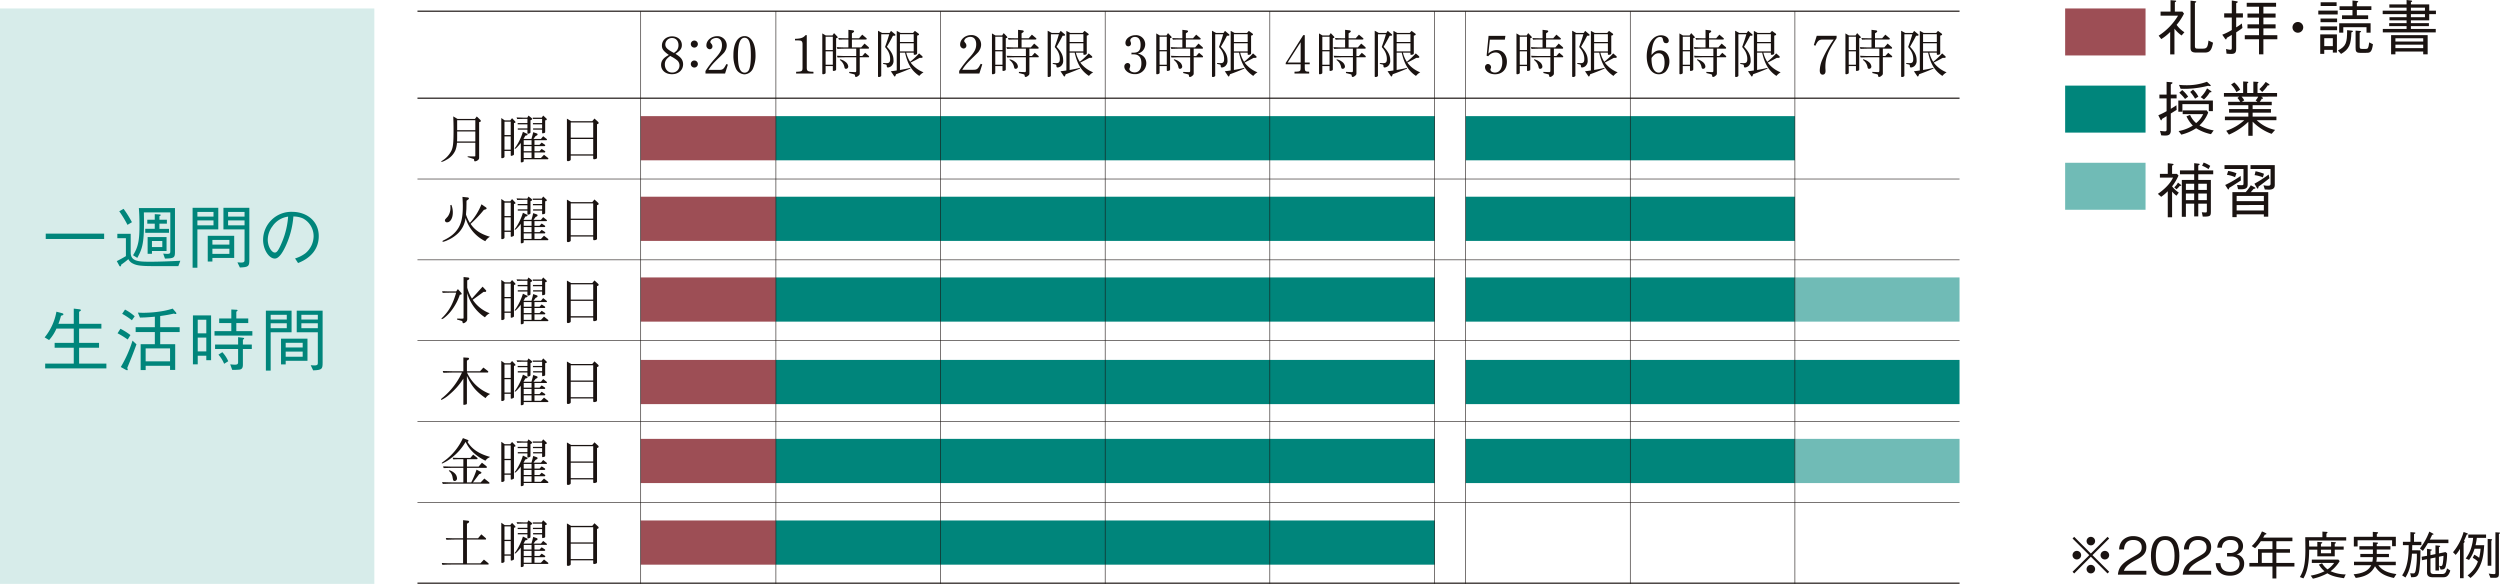 <svg xmlns="http://www.w3.org/2000/svg" xmlns:xlink="http://www.w3.org/1999/xlink" width="1200" height="281.093" viewBox="0 0 1200 281.093"><defs><clipPath id="a"><rect width="1200" height="281.093" fill="none"/></clipPath></defs><g transform="translate(0 0)"><rect width="179.683" height="276.205" transform="translate(0 4.061)" fill="#d7ecea"/><rect width="28.034" height="2.568" transform="translate(21.953 112.141)" fill="#00857b"/><g transform="translate(0 0)"><g clip-path="url(#a)"><path d="M20.3,45.619c0,4.082,3.354,4.411,9.176,4.411,4.872,0,9.773-.23,14.641-.461l-.955,2.564H31.19c-6.119,0-8.094-.329-9.872-1.247a4.608,4.608,0,0,1-2.14-2.107,34.354,34.354,0,0,1-3.419,2.634c-.033.263-.1.856-.494.856-.267,0-.4-.23-.527-.494l-1.115-2.041c1.642-.823,2.827-1.481,4.374-2.4V38.747H13.883v-2.14H20.3ZM16.879,24.633a51.045,51.045,0,0,1,4.012,6.411l-2.136,1.288a52.621,52.621,0,0,0-3.946-6.518Zm9.74,1.708c.062,3.127.062,3.753.062,4.806,0,10.46-.951,12.863-3.222,17.04l-2.041-1.28c2.7-4.181,3.094-7.9,3.094-14.542,0-3.884-.165-6.514-.3-8.094h17.34V44.833c0,3.189-.136,3.584-4.806,3.687l-.852-2.4a18.525,18.525,0,0,0,2,.132c1.416,0,1.416-.362,1.416-1.712v-18.2Zm5.226.856,2.341.132c.391.033.494.132.494.3,0,.263-.165.362-.593.56v1.675h3.584v1.909H34.087v2.469h4.6v1.909H27.273V34.237h4.572V31.768H28.261V29.859h3.584ZM28.425,38.187h9.081v6.678H30.5v1.35H28.425Zm7.045,1.876H30.5v2.926H35.47Z" transform="translate(42.437 75.602)" fill="#00857b"/><path d="M34.8,24.239V34.6H24.77V52.994h-2.3V24.239ZM32.5,26.21H24.77v2.271H32.5Zm0,4.078H24.77v2.37H32.5Zm-.527,19.743H29.737V37.695h12.7V48.319H31.975ZM40.131,39.67H31.975v2.238h8.156Zm0,4.209H31.975v2.469h8.156Zm3.851,6.547c.564.033,1.082.1,1.745.1,1.218,0,1.679-.23,1.679-1.049V34.6H37.271V24.239H49.706v24.9c0,3.09-.259,3.617-4.539,3.753ZM47.406,26.21h-7.9v2.271h7.9Zm0,4.078h-7.9v2.37h7.9Z" transform="translate(69.978 75.503)" fill="#00857b"/><path d="M46.027,47.082a15.648,15.648,0,0,0,5.032-2.531,10.82,10.82,0,0,0,3.88-8.2,9.618,9.618,0,0,0-5.2-8.518,11.625,11.625,0,0,0-4.51-.889,41.659,41.659,0,0,1-3.81,14.41c-1.383,2.926-3.16,5.79-5.107,5.79-2.761,0-5.625-4.242-5.625-9.016A13.548,13.548,0,0,1,44.612,24.71c6.909,0,12.793,4.345,12.793,11.645,0,8.95-7.958,12.143-9.933,12.933ZM35.2,31.619a10.82,10.82,0,0,0-2.271,6.448c0,3.522,2.008,6.185,3.325,6.185.691,0,1.477,0,3.617-5.263A38.674,38.674,0,0,0,42.7,27.014a10.729,10.729,0,0,0-7.5,4.6" transform="translate(95.598 76.97)" fill="#00857b"/><path d="M19.189,43.3V36l2.564.3c.2.033.856.095.856.461,0,.263-.3.428-.856.757V43.3H32.447v2.3H21.753v6.843h9.571v2.333H21.753v7.637H34.846v2.3H5.466v-2.3H19.189V54.782h-9.18V52.449h9.18V45.606H10.865A20.068,20.068,0,0,1,7.343,51.1L5.207,49.816a26.906,26.906,0,0,0,5.658-12.336l2.629.691c.23.066.724.2.724.56,0,.391-.621.556-1.152.691A33.969,33.969,0,0,1,11.82,43.3Z" transform="translate(16.219 112.13)" fill="#00857b"/><path d="M18.581,50.84a40.542,40.542,0,0,0-4.868-3L15.1,45.672A30.979,30.979,0,0,1,19.9,48.7Zm-.226,13.653a3.164,3.164,0,0,1,.263.823.289.289,0,0,1-.3.263,1.837,1.837,0,0,1-.753-.263l-2.3-1.284a58.248,58.248,0,0,0,5.629-12.665l1.9,1.778c-1.378,3.847-2.893,7.6-4.436,11.349m2.234-22.9a33.053,33.053,0,0,0-4.67-3.094L17.3,36.463a22.7,22.7,0,0,1,4.637,3.222ZM34.18,47.252v5.822h7.2V65.448H38.912V63.44H27.206v2.07H24.8V53.075h6.81V47.252H22.4V44.915h9.213V39.882c-3.522.329-5.333.4-7.139.428l-1.02-2.4c.753.066,1.514.1,2.761.1a56.2,56.2,0,0,0,9.711-.926A37.007,37.007,0,0,0,40.167,36l1.51,1.745a.937.937,0,0,1,.267.527c0,.23-.136.329-.362.329a1.824,1.824,0,0,1-.794-.226,62.931,62.931,0,0,1-6.608,1.181v5.362h9.341v2.337Zm4.732,7.863H27.2V61.3H38.912Z" transform="translate(42.714 112.13)" fill="#00857b"/><path d="M22.505,38.93h8.719V60.446h-2.3v-2.14H24.813v4.115H22.505ZM28.924,41H24.813V47.55h4.111Zm0,8.584H24.813v6.645h4.111ZM40.931,36.1l2.366.128c.235,0,.625.037.625.329,0,.165-.128.3-.588.593v3.255h5.724v2.21H43.334V46.5h7.7v2.136H32.87V46.5h8.061v-3.88H35.109v-2.21h5.823Zm-7.8,16.805H44.19V49.39l2.136.263c.527.066.757.1.757.362,0,.2-.066.23-.593.593v2.3h4.275v2.144H46.49v7.464c0,1.416-.329,2.21-1.576,2.436a33.041,33.041,0,0,1-3.555.132L40.4,62.422c1.152.128,1.876.165,2.206.165,1.58,0,1.58-.527,1.58-1.448V55.052H33.134Zm3.485,3.687A14.406,14.406,0,0,1,39.45,60.94l-1.971,1.218a15.042,15.042,0,0,0-2.732-4.378Z" transform="translate(70.1 112.457)" fill="#00857b"/><path d="M43.354,36.239V46.6H33.318V64.994h-2.3V36.239Zm-2.3,1.971H33.318v2.271H41.05Zm0,4.078H33.318v2.37H41.05Zm-.523,19.743H38.285V49.695h12.7V60.319H40.528ZM48.683,51.67H40.528v2.238h8.156Zm0,4.21H40.528v2.469h8.156Zm3.851,6.547c.556.033,1.082.1,1.741.1,1.214,0,1.679-.23,1.679-1.049V46.6H45.823V36.239H58.254v24.9c0,3.09-.259,3.617-4.539,3.753ZM55.954,38.21h-7.9v2.271h7.9Zm0,4.078h-7.9v2.37h7.9Z" transform="translate(96.604 112.881)" fill="#00857b"/><path d="M263.976,6.477a26.062,26.062,0,0,1-3.551,5.386,13.663,13.663,0,0,0,3.749,3.547l-1.358,1.555a15.461,15.461,0,0,1-3.428-3.284V26.043h-2.045V15.267a23.343,23.343,0,0,1-4.267,3.428l-1.267-1.642a29.145,29.145,0,0,0,9.308-9.6H252.73V5.5h4.781V.021l2.164.173c.346.029.547.058.547.259,0,.259-.259.374-.634.547V5.5h3.633Zm5.761,18.673c-2.251,0-2.625-.893-2.625-2.42V.251l2.165.23c.2.029.572.086.572.317s-.37.4-.634.49V21.867c0,1.354.407,1.411,1.527,1.411H273.1c2.025,0,2.284-1.008,2.629-3.889l2.185,1.037c-.6,3.14-1.292,4.724-3.831,4.724Z" transform="translate(784.343 0.067)" fill="#1a1311"/><path d="M265.915,8.24v4.724a26.086,26.086,0,0,0,2.708-1.872l.292,2.164c-.749.576-1.383,1.037-3,2.1v7.493c0,1.786-.173,2.852-2.362,2.852-.893,0-1.728-.086-2.276-.115l-.23-2.247a11.2,11.2,0,0,0,1.987.374c.774,0,.774-.461.774-1.123V16.569c-1.037.634-1.724,1.037-2.387,1.411-.119.461-.2.749-.465.749-.082,0-.23-.086-.37-.288l-1.358-1.959a28.781,28.781,0,0,0,4.58-2.251V8.24h-3.654V6.224h3.654V.056l2.14.346c.346.058.716.115.716.346,0,.259-.288.4-.749.6V6.224h3.23V8.24Zm13.056,10.431v7.234h-2.1V18.672h-6.831V16.713h6.831V13.454h-5.534V11.5h5.534V8.269h-5.534V6.311h5.534V3.052h-5.9V1.179h14.089V3.052h-6.082V6.311h5.851V8.269h-5.851V11.5h5.851v1.959h-5.851v3.259h6.687v1.959Z" transform="translate(807.455 0.176)" fill="#1a1311"/><path d="M272.581,5.155a2.58,2.58,0,1,1-2.592-2.592,2.6,2.6,0,0,1,2.592,2.592" transform="translate(832.975 7.985)" fill="#1a1311"/><path d="M270.431,4.9h9.312V6.767h-9.312ZM277.41,25.07v-1.3h-4.123v1.9h-1.93V16.338h8.011V25.07Zm-6-12.567h8.044v1.815h-8.044Zm.086-3.8h7.958v1.79H271.5ZM271.558.92h7.666V2.706h-7.666Zm5.851,17.233h-4.123v3.806h4.123Zm8.9-2.765c-.144,5.592-1,8.1-4.954,10.316l-1.5-1.642c4-2.1,4.382-3.773,4.411-9.769l2.362.259c.35.029.432.173.432.259,0,.259-.346.4-.749.576m7.263.115V12.878H282.426V15.5h-1.963v-4.5H295.54v4.5ZM288.94,4.636V7.175h5.419V8.989H281.821V7.175h5.016V4.636h-6.2V2.821h6.2V.056l2.247.259c.2.029.518.086.518.317,0,.173-.119.259-.662.518V2.821h6.97V4.636Zm4.378,20.55h-2.827c-1.959,0-2.16-.749-2.16-2.592V14.524l2.016.144c.436.029.638.058.638.259,0,.144-.436.432-.691.6v6.654c0,.983.288,1.127,1.3,1.127h1.5c1.152,0,1.383-.173,1.786-3.144l1.786.9c-.572,3.917-1.3,4.119-3.341,4.119" transform="translate(842.351 0.176)" fill="#1a1311"/><path d="M289.411,0l2.045.23c.144,0,.634.058.634.35,0,.226-.461.432-.6.486V2.107h8.793V5.131H303.5V6.773h-3.226v3h-8.793V11.1h8.645v1.44h-8.645v1.354h11.933v1.642H278V13.892h11.411V12.538h-8.357V11.1h8.357V9.769H281.2V8.242h8.213V6.773H277.943V5.131h11.468V3.691H281.14V2.107h8.271ZM299.53,26.084h-2.14V24.73h-13.34v1.354h-2.074V16.863H299.53Zm-2.14-7.724h-13.34v1.584h13.34Zm0,3.082h-13.34v1.642h13.34Zm.839-17.751h-6.744v1.44h6.744Zm0,3.082h-6.744V8.242h6.744Z" transform="translate(865.749 0.002)" fill="#1a1311"/><path d="M257.761,22.534c1.5-.922,1.815-1.095,2.708-1.728l.086,2.247c-.946.576-2.243,1.383-2.794,1.728v8.213c0,2.337-1.642,2.362-2.794,2.362-.576,0-1.1-.025-1.79-.086l-.6-2.156a22.877,22.877,0,0,0,2.308.226c.856,0,.856-.4.856-1.008V26.048c-.745.465-1.955,1.181-2.218,1.354-.144.576-.169.638-.37.638-.173,0-.321-.235-.375-.374l-1.008-2.049a31.5,31.5,0,0,0,3.971-1.959V17.518h-3.452V15.7h3.452V9.593l2.251.173c.4.029.6.206.6.317,0,.173-.23.346-.835.749V15.7h2.794v1.815h-2.794ZM276,20.287H263.325v3.658h-1.959v-5.39h16.6v5.1H276Zm-12.538,3h11.559l.691,1.037a16.256,16.256,0,0,1-4.2,6.168,20.263,20.263,0,0,0,6.831,2.391l-1.3,1.815a21.962,21.962,0,0,1-7.115-2.852,23.317,23.317,0,0,1-7.119,3.082l-1.3-1.724a18.97,18.97,0,0,0,6.827-2.625,15.905,15.905,0,0,1-3.053-4.44l1.732-.691a10.961,10.961,0,0,0,2.909,3.921,11.624,11.624,0,0,0,3.37-4.3h-9.83Zm-1.782-12.25c.778.058,1.905.173,3.457.173a27.922,27.922,0,0,0,9.974-1.671l1.555,1.444c.057.053.259.259.259.4,0,.173-.2.23-.317.23a3.22,3.22,0,0,1-.922-.144,46.188,46.188,0,0,1-13.2,1.444Zm1.56,2.481a15.847,15.847,0,0,1,2.852,3.168l-1.5,1.123a19.931,19.931,0,0,0-2.765-3Zm5.185-.2a11.35,11.35,0,0,1,2.564,3.37l-1.584.979a17.849,17.849,0,0,0-2.337-3.226Zm3.687,3.6a14.713,14.713,0,0,0,3.053-4.205l1.79,1.21c.115.086.317.23.317.4,0,.317-.379.288-.782.259a14.225,14.225,0,0,1-2.819,3.456Z" transform="translate(784.224 29.702)" fill="#1a1311"/><path d="M277.352,16.792l.514.374c.115.086.321.23.321.4,0,.288-.346.23-.609.2a6.731,6.731,0,0,1-.975,1.5h5.765V20.91H273.2v1.848h8.793v1.728H273.2v1.9h11.415v1.728h-9.452a18.255,18.255,0,0,0,8.818,4.642l-1.671,1.9a24.385,24.385,0,0,1-9.11-5.851V35.58h-2.074V28.864a30.49,30.49,0,0,1-9.3,6.168l-1.3-1.872a23.94,23.94,0,0,0,8.645-5.045h-9.279V26.387h11.238v-1.9h-9.25V22.758h9.25V20.91H261.44V19.269h5.765a7.6,7.6,0,0,0-1.3-1.843l.835-.634h-7.32V15.059h9.225V9.5l1.9.115c.346.029.572.173.572.317s-.226.346-.543.547v4.58h2.963V9.586l1.905.115c.4.029.547.173.547.259,0,.144-.23.346-.457.547v4.551h9.394v1.732ZM265.419,14.6a12.067,12.067,0,0,0-2.564-3.6l1.527-1.037a12.048,12.048,0,0,1,2.823,3.514Zm2.448,2.193a7.075,7.075,0,0,1,1.3,1.786l-1.148.691h7.46l-.835-.691a7.616,7.616,0,0,0,1.243-1.786Zm12.6-5.419a16.587,16.587,0,0,1-2.679,3.173l-1.354-1.358a19.955,19.955,0,0,0,3.024-3.456l1.354.864c.2.144.457.288.457.518,0,.317-.514.288-.8.259" transform="translate(808.066 29.593)" fill="#1a1311"/><path d="M260.645,34.873a15.824,15.824,0,0,1-2.1-1.963V45.218h-2.074V32.713a20.487,20.487,0,0,1-3.168,2.679l-1.584-1.411c3.658-2.51,6.073-5.218,7.287-7.81H252.7V24.384h3.773V19.253l2.247.288c.346.058.523.115.523.288,0,.259-.288.4-.7.576v3.979h2.333l.749.807a23.913,23.913,0,0,1-3.082,5.185,13.311,13.311,0,0,0,3.226,3Zm1.588-4.757a7.559,7.559,0,0,1-1.613,1.675l-1.037-.983a7.007,7.007,0,0,0,1.786-2.247l1.234.951c.091.058.346.23.346.374,0,.317-.572.259-.716.23m8.876-5.53v2.708h6.049V42.107c0,2.42,0,2.852-3.888,2.794l-.457-2.1c.547.058,1.609.115,1.7.115.724,0,.724-.2.724-1.095V38.7h-4.123v6.082h-1.963V38.7h-3.979v6.283h-1.955V27.293h5.934V24.586h-6.831V22.71h6.831V19.253l2.049.23c.346.029.576.086.576.317,0,.2-.284.346-.662.547V22.71h7.176v1.876Zm-1.963,4.522h-3.979v3h3.979Zm0,4.728h-3.979V36.98h3.979Zm6.086-4.728h-4.123v3h4.123Zm0,4.728h-4.123V36.98h4.123Zm.8-11.731a15.561,15.561,0,0,0-3.082-1.642l.753-1.5a14.266,14.266,0,0,1,3.164,1.584Z" transform="translate(784.056 59.075)" fill="#1a1311"/><path d="M265.52,28.8c.835.058,1.584.115,2.218.115.86,0,.86-.317.86-1.008V21.131h-9.106V19.259h11.122v9.02c0,1.93-.6,2.827-4.637,2.535Zm1.811-2.16c-1.988,1.3-3.168,2.074-5.588,3.543-.091.4-.177.778-.379.778a.427.427,0,0,1-.346-.259l-1.206-1.9a49.987,49.987,0,0,0,7.436-4.354Zm-6.078-4.584a17.357,17.357,0,0,1,3.975,1.123l-.691,1.872a13.545,13.545,0,0,0-3.888-1.123Zm19.224,10.176V44.014h-2.107V42.891H265.315v1.354h-2.045V32.229h6.4a24.5,24.5,0,0,0,2.448-3.288l1.843.979c.2.115.346.2.346.346,0,.259-.2.288-.839.4-.313.35-1.057,1.239-1.35,1.56Zm-2.107,1.815H265.315V36.55h13.056Zm0,4.378H265.315v2.592h13.056Zm-.173-9.481a12.288,12.288,0,0,0,2.16.23c1.066,0,1.239-.346,1.239-1.123V21.131h-9.625V19.259h11.641v9.193c0,1.066,0,2.592-2.794,2.592-.49,0-1.267-.058-1.992-.086Zm2.852-3.37c-1.7,1.383-3.46,2.708-5.214,4-.062.374-.148.979-.407.979-.144,0-.288-.2-.346-.288l-1.239-2.074a53.719,53.719,0,0,0,6.831-4.411ZM274.392,22.2a24.7,24.7,0,0,1,4.032,1.21l-.518,1.728a15.844,15.844,0,0,0-3.971-1.062Z" transform="translate(808.277 59.991)" fill="#1a1311"/><rect width="38.593" height="22.558" transform="translate(991.27 4.061)" fill="#9d4e55"/><rect width="38.593" height="22.558" transform="translate(991.27 41.095)" fill="#00857b"/><rect width="38.593" height="22.558" transform="translate(991.27 78.129)" fill="#70bbb6"/><rect width="158.027" height="21.216" transform="translate(703.527 210.659)" fill="#00857b"/><rect width="64.887" height="21.212" transform="translate(307.548 55.74)" fill="#9d4e55"/><rect width="64.887" height="21.216" transform="translate(307.548 94.423)" fill="#9d4e55"/><rect width="64.887" height="21.212" transform="translate(307.548 133.173)" fill="#9d4e55"/><rect width="64.887" height="21.212" transform="translate(307.548 172.762)" fill="#9d4e55"/><rect width="64.887" height="21.216" transform="translate(307.548 210.659)" fill="#9d4e55"/><rect width="64.887" height="21.212" transform="translate(307.548 249.829)" fill="#9d4e55"/><rect width="316.312" height="21.212" transform="translate(372.406 55.74)" fill="#00857b"/><rect width="316.312" height="21.216" transform="translate(372.406 94.423)" fill="#00857b"/><rect width="316.312" height="21.212" transform="translate(372.406 133.173)" fill="#00857b"/><rect width="316.312" height="21.212" transform="translate(372.406 172.762)" fill="#00857b"/><rect width="316.312" height="21.216" transform="translate(372.406 210.659)" fill="#00857b"/><rect width="316.312" height="21.212" transform="translate(372.406 249.829)" fill="#00857b"/><rect width="158.031" height="21.212" transform="translate(703.527 55.74)" fill="#00857b"/><rect width="158.031" height="21.216" transform="translate(703.527 94.423)" fill="#00857b"/><rect width="158.022" height="21.212" transform="translate(703.527 133.173)" fill="#00857b"/><rect width="237.052" height="21.212" transform="translate(703.527 172.762)" fill="#00857b"/><rect width="79.021" height="21.216" transform="translate(861.558 210.659)" fill="#70bbb6"/><rect width="79.021" height="21.216" transform="translate(861.558 133.169)" fill="#70bbb6"/><path d="M93.277,21.692c2.745-.1,3.045-.28,3.074-1.856V8.393c0-.938-.329-1.5-.938-1.654a15.232,15.232,0,0,0-2.675-.1V5.875c2.876-.1,3.946-.481,5.065-1.778h.584V19.836c.049,1.527.457,1.778,3.2,1.856v.839H93.277Z" transform="translate(288.865 12.764)" fill="#1a1311"/><path d="M97.624,6.2H100.8l.761-1.148,1.551,1.654a.684.684,0,0,1,.206.407c0,.1-.128.226-.3.28l-.457.128V22.447a.545.545,0,0,1-.411.584,2.438,2.438,0,0,1-.786.181c-.23,0-.383-.1-.383-.28V20.871H97.517v3.156a.538.538,0,0,1-.3.531,2.2,2.2,0,0,1-.914.255.365.365,0,0,1-.379-.329V5.206Zm3.354.609H97.517v6.382h3.461Zm0,6.991H97.517v6.432h3.461Zm1.885-2.008c2.337.1,3.28.128,4.419.128h1.173V8.132h-1.395c-1.095,0-1.658.025-3.156.078l-.333-.79c1.7.078,2.292.1,3.489.1h1.395V3.478l2.136.255c.383.049.588.23.588.51,0,.152-.132.3-.337.457l-.7.457V7.523h3.432L115.1,5.791l1.88,1.6c.222.177.276.28.276.407,0,.2-.152.329-.428.329h-6.687v3.79h4.444l1.6-1.831,1.86,1.6a.756.756,0,0,1,.3.506c0,.23-.152.329-.436.329H113.9v3.535h1.2l1.37-1.551,1.625,1.374a.7.7,0,0,1,.3.51c0,.177-.1.276-.3.276H113.9v7.732c0,.535-.206.839-.868,1.3a1.621,1.621,0,0,1-.914.407c-.3,0-.428-.152-.486-.531-.074-.638-.074-.638-.79-.844l-1.979-.506v-.56l2.288.1.407.025h.177c.329,0,.481-.2.481-.662v-6.46h-4.827c-1.173,0-2.033.029-4.148.1l-.28-.839c2.218.1,3.1.128,4.428.128h4.827V12.531h-4.934c-1.066,0-1.95.029-4.144.1Zm1.551,5.823a6.253,6.253,0,0,1,2.691,1.3,3.079,3.079,0,0,1,1.271,2.136A1.091,1.091,0,0,1,107.31,22.2c-.428,0-.638-.206-.761-.79a5.275,5.275,0,0,0-2.189-3.432Z" transform="translate(298.776 10.835)" fill="#1a1311"/><path d="M104.38,4.65h3.613l.658-.992,1.88,1.551a.62.62,0,0,1,.259.407c0,.206-.206.358-.51.358h-.667c-.909,1.753-.988,1.93-2.922,5.316,2.288,2.44,3.156,4.193,3.156,6.407a3.268,3.268,0,0,1-.992,2.794,2.846,2.846,0,0,1-1.679.741c-.383,0-.535-.206-.56-.662-.025-.613-.078-.687-.712-.839l-1.041-.226v-.411l1.041.029.634.025c1.276,0,1.7-.51,1.7-1.983a7.423,7.423,0,0,0-1.119-3.967,9.408,9.408,0,0,0-.988-1.374c-.177-.23-.177-.23-.329-.457.988-2.773,1.37-3.893,2.008-6.1h-3.843V25.2c0,.28-.609.609-1.09.609-.23,0-.461-.128-.461-.255V3.584Zm8.876,0h5.971l.868-.992L121.8,4.9a.624.624,0,0,1,.309.461c0,.177-.156.329-.486.432l-.432.152v8.567c0,.329-.56.634-1.222.634-.251,0-.407-.123-.407-.3V14.11h-3.613a15.079,15.079,0,0,0,1.885,4.4,36.79,36.79,0,0,0,4.3-4.041l1.453,1.271a.7.7,0,0,1,.251.481c0,.23-.251.383-.634.383h-.786c-1.909,1.041-2.522,1.374-4.349,2.263a14.164,14.164,0,0,0,6.205,4.679,7.1,7.1,0,0,0-2.033,1.728c-3.588-2.366-5.65-5.72-6.843-11.164h-2.44v8.316c2.057-.354,2.44-.432,4.958-1.016l.025.354c-2.8,1.173-4.045,1.679-6.864,2.7l-.3.786c-.082.177-.206.3-.358.3-.1,0-.181-.074-.284-.226l-1.551-2.292c1.4-.152,1.6-.177,2.827-.379v-19Zm6.3.613h-6.608V9h6.608Zm0,4.345h-6.608V13.5h6.608Z" transform="translate(319.026 11.166)" fill="#1a1311"/><path d="M86.17,14.212a4.491,4.491,0,0,1,1.51,3.4c0,2.815-2.2,4.79-5.333,4.79-3.086,0-5.23-1.827-5.23-4.444,0-2,1.107-3.428,3.724-4.786-2.584-1.852-3.329-2.839-3.329-4.539,0-2.518,2.1-4.395,4.88-4.395,2.74,0,4.691,1.728,4.691,4.168,0,1.654-.741,2.666-3.1,4.222a11.77,11.77,0,0,1,2.189,1.58m-4.654-.593c-1.934,1.407-2.6,2.44-2.6,4.094,0,2.3,1.432,3.9,3.477,3.9a3.394,3.394,0,0,0,3.555-3.382,3.228,3.228,0,0,0-1.177-2.518,14.7,14.7,0,0,0-2.7-1.753ZM84.7,10.953a4.154,4.154,0,0,0,.765-2.489c0-2.074-1.239-3.432-3.086-3.432a3.148,3.148,0,0,0-3.238,3.033c0,1.531.893,2.42,4.123,4.123A7.894,7.894,0,0,0,84.7,10.953" transform="translate(240.207 13.215)" fill="#1a1311"/><path d="M83.966,6.409a1.691,1.691,0,1,1-3.382,0,1.691,1.691,0,0,1,3.382,0m0,9.575a1.691,1.691,0,1,1-3.382,0,1.691,1.691,0,0,1,3.382,0" transform="translate(251.007 14.748)" fill="#1a1311"/><path d="M82.294,20.93A45.554,45.554,0,0,1,87.4,14.367c2.148-2.44,2.815-3.847,2.815-5.823,0-2.2-1.012-3.481-2.716-3.481a3.608,3.608,0,0,0-2.243.765,2,2,0,0,0-.646,1.136c0,.2.074.321.469.839a1.922,1.922,0,0,1,.568,1.309,1.338,1.338,0,0,1-1.333,1.378,1.785,1.785,0,0,1-1.58-1.922c0-2.321,2.37-4.345,5.086-4.345a4.416,4.416,0,0,1,4.683,4.419,4.938,4.938,0,0,1-.712,2.564c-.494.893-.494.893-2.662,3.012-3.061,2.913-4.172,4.168-5.407,6.168h5.135c1.749,0,2.169-.346,3.456-2.79l.737.247L91.7,22.14h-9.4Z" transform="translate(256.333 13.159)" fill="#1a1311"/><path d="M96.162,13.195A15.531,15.531,0,0,1,94.9,19.857a4.744,4.744,0,0,1-4.045,2.716,4.856,4.856,0,0,1-4.222-3.037,15.417,15.417,0,0,1-1.082-6.292c0-5.551,2.074-9.032,5.4-9.032,3.111,0,5.209,3.629,5.209,8.983m-8.44.222c0,5.7,1.012,8.341,3.205,8.341a2.2,2.2,0,0,0,1.979-1.16c.667-1.185,1.012-3.6,1.012-7.106C93.919,7.446,93.051,5,90.883,5c-2.1,0-3.16,2.839-3.16,8.415" transform="translate(266.487 13.122)" fill="#1a1311"/><path d="M59.3,14.8h8.32l.893-1.193,1.576,1.527a1.223,1.223,0,0,1,.4.662.518.518,0,0,1-.358.379l-.481.177V33.486c0,.535-.329.967-1.045,1.374a2.168,2.168,0,0,1-.913.28c-.3,0-.4-.123-.432-.506-.053-.432-.1-.584-.276-.638l-2.88-.913.053-.333,3.2.029c.387,0,.436-.053.461-.309V26.215h-8.8a12.806,12.806,0,0,1-.761,3.638,9.46,9.46,0,0,1-4.4,4.6,7.165,7.165,0,0,1-2.185.967.192.192,0,0,1-.2-.177c0-.1.1-.206.329-.329a12.09,12.09,0,0,0,4.5-4.781c.864-1.831,1.07-3.814,1.07-9.995,0-2.263-.029-3.662-.152-6.559Zm8.522,10.81V20.824H59.1v3c0,.613-.025.967-.053,1.782Zm0-10.2H59.1v4.806h8.719Z" transform="translate(160.334 42.295)" fill="#1a1311"/><path d="M60.132,15.816h2.621l.889-1.09,1.346,1.424a.723.723,0,0,1,.28.535.332.332,0,0,1-.329.3l-.383.078V32.041c0,.23-.1.358-.354.486a2.732,2.732,0,0,1-.942.3c-.152,0-.255-.1-.255-.3V30.465H60v2.773c0,.354-.588.712-1.2.712a.3.3,0,0,1-.329-.3v-19ZM63,16.429H60v6.432h3Zm0,7.045H60v6.382h3Zm6.131,1.218H72.95c.428-1.473.481-1.7.839-3.23l1.749.613a.483.483,0,0,1,.333.457.573.573,0,0,1-.333.481l-.609.309-1.012,1.37H77.5l1.07-1.3,1.522,1.2c.206.152.3.276.3.432a.309.309,0,0,1-.329.276H74.4v2.238h2.415l1.041-1.09,1.4.938c.206.128.3.255.3.407a.377.377,0,0,1-.407.358H74.4v2.44h2.415L77.855,29.5l1.4.918a.519.519,0,0,1,.329.457.365.365,0,0,1-.379.329H74.4v2.646h3.1L78.97,32.3l1.835,1.448a.5.5,0,0,1,.255.407.294.294,0,0,1-.3.3H69.234v.918c0,.3-.535.584-1.144.584-.177,0-.255-.078-.255-.23v-9.1c-1.346,1.7-2.465,2.823-2.745,2.823a.173.173,0,0,1-.177-.177c0-.128.025-.152.506-.765a26.811,26.811,0,0,0,3.432-7.222l1.905.918a.489.489,0,0,1,.309.407c0,.177-.156.3-.354.354L70,23.141ZM71.522,13.5l1.428,1.119a.7.7,0,0,1,.3.51.381.381,0,0,1-.23.354l-.535.255v5.823c0,.28-.687.638-1.218.638-.181,0-.255-.1-.255-.309v-1.65H66.387v-.609h4.629V17.7H66.337v-.613h4.679V15.08H69.205c-.732,0-1.395.025-3.1.078l-.3-.761c1.218.021,1.934.049,3.4.1h1.761ZM73,25.3H69.234v2.238H73Zm0,2.852H69.234v2.44H73ZM73,31.2H69.234v2.646H73Zm.56-16.706H77.88l.691-1.016,1.469,1.35a.7.7,0,0,1,.259.506.425.425,0,0,1-.358.383l-.407.049v5.571a.464.464,0,0,1-.354.481,4.618,4.618,0,0,1-.815.206c-.206,0-.3-.132-.3-.333V20.244H73.736v-.609h4.325V17.7h-4.4v-.613h4.4V15.1h-4.5Z" transform="translate(182.15 41.987)" fill="#1a1311"/><path d="M68.165,15.1H78.283l1.07-1.271,1.629,1.5a.964.964,0,0,1,.379.634.565.565,0,0,1-.379.461l-.407.152V32.745c0,.329-.687.634-1.448.634-.23,0-.383-.177-.383-.481V31.626H67.963v1.7a.682.682,0,0,1-.432.737,1.841,1.841,0,0,1-.868.23.47.47,0,0,1-.531-.535V13.9Zm10.579.609H67.963V23.03H78.744Zm0,7.933H67.963v7.374H78.744Z" transform="translate(205.991 43.065)" fill="#1a1311"/><path d="M63.162,24.82c-.025.634-.025,1.3-.025,1.473-.025,1.4-.053,2.444-.053,2.543-.029.407-.053.638-.181,2.621a17.565,17.565,0,0,0,1.856,4.016,29.51,29.51,0,0,0,5.572-8.95l2.16,1.5a.631.631,0,0,1,.284.486c0,.23-.132.354-.461.457l-.839.255a58.255,58.255,0,0,1-6.357,6.711c2.008,3,4.753,4.835,9.283,6.181a6.1,6.1,0,0,0-2.238,2.136A18.2,18.2,0,0,1,62.7,33.082a12.209,12.209,0,0,1-4.345,8.012,17.039,17.039,0,0,1-4.3,2.671,8.613,8.613,0,0,1-2.136.761c-.181,0-.3-.1-.3-.251,0-.132.1-.23.329-.358,3.613-1.7,5.8-3.535,7.349-6.1,1.477-2.518,2.086-5.518,2.086-10.4,0-1.144-.053-2.288-.181-4.448l2.547.28c.329.049.556.226.556.481a.611.611,0,0,1-.3.457ZM55.887,26.8a9.7,9.7,0,0,1,.687,3.736c0,2.621-1.193,4.654-2.745,4.654a.976.976,0,0,1-1.045-.889.941.941,0,0,1,.2-.609l1.148-1.271a6.852,6.852,0,0,0,1.3-4.2c0-.358,0-.638-.049-1.271Z" transform="translate(160.776 71.531)" fill="#1a1311"/><path d="M60.132,25.258h2.621l.889-1.09,1.346,1.424a.723.723,0,0,1,.28.535.332.332,0,0,1-.329.3l-.383.078V41.483c0,.23-.1.358-.354.486a2.732,2.732,0,0,1-.942.3c-.152,0-.255-.1-.255-.3V39.907H60V42.68c0,.354-.588.712-1.2.712a.3.3,0,0,1-.329-.3v-19ZM63,25.871H60V32.3h3Zm0,7.045H60V39.3h3Zm6.131,1.218H72.95c.428-1.473.481-1.7.839-3.23l1.749.613a.483.483,0,0,1,.333.457.573.573,0,0,1-.333.481l-.609.309-1.012,1.37H77.5l1.07-1.3,1.522,1.2c.206.152.3.276.3.432a.309.309,0,0,1-.329.276H74.4v2.238h2.415l1.041-1.09,1.4.938c.206.128.3.255.3.407a.377.377,0,0,1-.407.358H74.4v2.44h2.415l1.041-1.095,1.4.918a.519.519,0,0,1,.329.457.365.365,0,0,1-.379.329H74.4v2.646h3.1l1.469-1.551,1.835,1.448a.5.5,0,0,1,.255.407.294.294,0,0,1-.3.3H69.234v.918c0,.3-.535.584-1.144.584-.177,0-.255-.078-.255-.23v-9.1c-1.346,1.7-2.465,2.823-2.745,2.823a.173.173,0,0,1-.177-.177c0-.128.025-.152.506-.765a26.811,26.811,0,0,0,3.432-7.222l1.905.918a.489.489,0,0,1,.309.407c0,.177-.156.3-.354.354L70,32.583Zm2.387-11.188,1.428,1.119a.7.7,0,0,1,.3.51.381.381,0,0,1-.23.354l-.535.255v5.823c0,.28-.687.638-1.218.638-.181,0-.255-.1-.255-.309v-1.65H66.387v-.609h4.629V27.143H66.337V26.53h4.679V24.522H69.205c-.732,0-1.395.025-3.1.078l-.3-.761c1.218.021,1.934.049,3.4.1h1.761ZM73,34.743H69.234v2.238H73Zm0,2.852H69.234v2.44H73Zm0,3.049H69.234v2.646H73Zm.56-16.706H77.88l.691-1.016,1.469,1.35a.7.7,0,0,1,.259.506.425.425,0,0,1-.358.383l-.407.049V30.78a.464.464,0,0,1-.354.481,4.618,4.618,0,0,1-.815.206c-.206,0-.3-.132-.3-.333V29.686H73.736v-.609h4.325V27.143h-4.4V26.53h4.4V24.546h-4.5Z" transform="translate(182.15 71.397)" fill="#1a1311"/><path d="M68.165,24.539H78.283l1.07-1.271,1.629,1.5a.962.962,0,0,1,.379.638.566.566,0,0,1-.379.457l-.407.152V42.184c0,.333-.687.634-1.448.634-.23,0-.383-.173-.383-.481V41.065H67.963v1.7a.679.679,0,0,1-.432.737,1.794,1.794,0,0,1-.868.23.47.47,0,0,1-.531-.535V23.342Zm10.579.609H67.963v7.324H78.744Zm0,7.933H67.963v7.374H78.744Z" transform="translate(205.991 72.478)" fill="#1a1311"/><path d="M55.238,39.84c-.815,0-1.5.025-3.177.078l-.23-.79c.663.025,1.247.025,1.448.049,1.07.029,1.778.053,1.959.053h3.308l.835-1.119,1.654,1.856a.559.559,0,0,1,.152.383.4.4,0,0,1-.383.407l-.486.049a26,26,0,0,1-4.193,7.806A18.26,18.26,0,0,1,53,51.765a3.732,3.732,0,0,1-1.292.765.244.244,0,0,1-.21-.206c0-.1.255-.4.815-.913,3.049-3.205,4.658-6.205,6.234-11.571ZM59,52.275l2.514.025c.535-.049.613-.1.588-.506V32.314l2.111.23c.379.021.634.226.634.506a.762.762,0,0,1-.481.613l-.51.251V37.4a19.117,19.117,0,0,0,2.263,5.263l5.115-5.724,1.621,1.732a.434.434,0,0,1,.128.3.57.57,0,0,1-.658.51l-.078-.029-.506-.025L66.5,43.247a16.994,16.994,0,0,0,8.143,6.46,6.574,6.574,0,0,0-2.267,1.959,20.282,20.282,0,0,1-8.518-11.7V52.555a1.622,1.622,0,0,1-.712,1.374,1.928,1.928,0,0,1-1.144.56c-.284,0-.309-.078-.486-.893-.025-.074-.128-.152-.329-.226l-2.238-.662Z" transform="translate(160.408 100.655)" fill="#1a1311"/><path d="M60.132,34.7h2.621l.889-1.09,1.346,1.424a.723.723,0,0,1,.28.535.332.332,0,0,1-.329.3l-.383.078V50.925c0,.23-.1.358-.354.486a2.732,2.732,0,0,1-.942.3c-.152,0-.255-.1-.255-.3V49.349H60v2.773c0,.354-.588.712-1.2.712a.3.3,0,0,1-.329-.3v-19ZM63,35.313H60v6.432h3Zm0,7.045H60V48.74h3Zm6.131,1.218H72.95c.428-1.473.481-1.7.839-3.23l1.749.613a.483.483,0,0,1,.333.457.573.573,0,0,1-.333.481l-.609.309-1.012,1.37H77.5l1.07-1.3,1.522,1.2c.206.152.3.276.3.432a.309.309,0,0,1-.329.276H74.4v2.238h2.415l1.041-1.09,1.4.938c.206.128.3.255.3.407a.377.377,0,0,1-.407.358H74.4v2.44h2.415l1.041-1.095,1.4.918a.519.519,0,0,1,.329.457.365.365,0,0,1-.379.329H74.4v2.646h3.1L78.97,51.18l1.835,1.448a.5.5,0,0,1,.255.407.294.294,0,0,1-.3.3H69.234v.918c0,.3-.535.584-1.144.584-.177,0-.255-.078-.255-.23v-9.1c-1.346,1.7-2.465,2.823-2.745,2.823a.173.173,0,0,1-.177-.177c0-.128.025-.152.506-.765a26.811,26.811,0,0,0,3.432-7.222l1.905.918a.489.489,0,0,1,.309.407c0,.177-.156.3-.354.354L70,42.025Zm2.387-11.188,1.428,1.119a.7.7,0,0,1,.3.51.381.381,0,0,1-.23.354l-.535.255v5.823c0,.28-.687.638-1.218.638-.181,0-.255-.1-.255-.309v-1.65H66.387v-.609h4.629V36.585H66.337v-.613h4.679V33.964H69.205c-.732,0-1.395.025-3.1.078l-.3-.761c1.218.021,1.934.049,3.4.1h1.761ZM73,44.185H69.234v2.238H73Zm0,2.852H69.234v2.44H73Zm0,3.049H69.234v2.646H73Zm.56-16.706H77.88l.691-1.016,1.469,1.35a.7.7,0,0,1,.259.506.425.425,0,0,1-.358.383l-.407.049v5.572a.464.464,0,0,1-.354.481,4.617,4.617,0,0,1-.815.206c-.206,0-.3-.132-.3-.333V39.128H73.736v-.609h4.325V36.585h-4.4v-.613h4.4V33.988h-4.5Z" transform="translate(182.15 100.808)" fill="#1a1311"/><path d="M68.165,33.982H78.283l1.07-1.271,1.629,1.5a.964.964,0,0,1,.379.634.566.566,0,0,1-.379.457l-.407.152V51.63c0,.329-.687.634-1.448.634-.23,0-.383-.177-.383-.481V50.511H67.963v1.7a.682.682,0,0,1-.432.737,1.841,1.841,0,0,1-.868.23.47.47,0,0,1-.531-.535V32.784Zm10.579.609H67.963v7.324H78.744Zm0,7.933H67.963V49.9H78.744Z" transform="translate(205.991 101.889)" fill="#1a1311"/><path d="M57.29,48.941c-.276,0-1.095.025-2.288.053-.329.025-1.35.049-2.42.074l-.3-.864c3.078.074,3.436.1,5.012.128h4.884V41.695l2.234.152a.526.526,0,0,1,.51.432.613.613,0,0,1-.3.486l-.737.457v5.111h6.283l1.621-1.782,2.14,1.654a.478.478,0,0,1,.2.383c0,.226-.123.354-.3.354H63.927a19.562,19.562,0,0,0,11.135,10.3,5.418,5.418,0,0,0-2.234,1.983c-4.629-3.255-6.662-5.67-8.95-10.678V63.689a.519.519,0,0,1-.255.51,3.936,3.936,0,0,1-1.193.255c-.181,0-.255-.1-.255-.28V51.867a32.445,32.445,0,0,1-6.666,7.6,15.991,15.991,0,0,1-3.81,2.592.274.274,0,0,1-.255-.255c0-.152.3-.432,1.169-1.119a34.224,34.224,0,0,0,8.9-11.748Z" transform="translate(160.237 129.875)" fill="#1a1311"/><path d="M60.132,44.143h2.621l.889-1.09,1.346,1.424a.723.723,0,0,1,.28.535.332.332,0,0,1-.329.3l-.383.078V60.368c0,.23-.1.358-.354.486a2.732,2.732,0,0,1-.942.3c-.152,0-.255-.1-.255-.3V58.792H60v2.773c0,.354-.588.712-1.2.712a.3.3,0,0,1-.329-.3v-19ZM63,44.756H60v6.432h3ZM63,51.8H60v6.382h3Zm6.131,1.218H72.95c.428-1.473.481-1.7.839-3.23l1.749.613a.483.483,0,0,1,.333.457.573.573,0,0,1-.333.481l-.609.309-1.012,1.37H77.5l1.07-1.3,1.522,1.2c.206.152.3.276.3.432a.309.309,0,0,1-.329.276H74.4v2.238h2.415l1.041-1.09,1.4.938c.206.128.3.255.3.407a.377.377,0,0,1-.407.358H74.4v2.44h2.415l1.041-1.095,1.4.918a.519.519,0,0,1,.329.457.365.365,0,0,1-.379.329H74.4v2.646h3.1l1.469-1.551,1.835,1.448a.5.5,0,0,1,.255.407.294.294,0,0,1-.3.3H69.234V63.7c0,.3-.535.584-1.144.584-.177,0-.255-.078-.255-.23v-9.1c-1.346,1.7-2.465,2.823-2.745,2.823a.173.173,0,0,1-.177-.177c0-.128.025-.152.506-.765a26.811,26.811,0,0,0,3.432-7.222l1.905.918a.489.489,0,0,1,.309.407c0,.177-.156.3-.354.354L70,51.468Zm2.387-11.188L72.95,42.95a.7.7,0,0,1,.3.51.381.381,0,0,1-.23.354l-.535.255v5.823c0,.28-.687.638-1.218.638-.181,0-.255-.1-.255-.309v-1.65H66.387v-.609h4.629V46.028H66.337v-.613h4.679V43.407H69.205c-.732,0-1.395.025-3.1.078l-.3-.761c1.218.021,1.934.049,3.4.1h1.761ZM73,53.628H69.234v2.238H73Zm0,2.852H69.234v2.44H73Zm0,3.049H69.234v2.646H73Zm.56-16.706H77.88l.691-1.016,1.469,1.35a.7.7,0,0,1,.259.506.425.425,0,0,1-.358.383l-.407.049v5.571a.464.464,0,0,1-.354.481,4.617,4.617,0,0,1-.815.206c-.206,0-.3-.132-.3-.333V48.571H73.736v-.609h4.325V46.028h-4.4v-.613h4.4V43.431h-4.5Z" transform="translate(182.15 130.221)" fill="#1a1311"/><path d="M68.165,43.423H78.283l1.07-1.271,1.629,1.5a.964.964,0,0,1,.379.634.565.565,0,0,1-.379.461l-.407.152V61.072c0,.333-.687.634-1.448.634-.23,0-.383-.177-.383-.481V59.953H67.963v1.7a.682.682,0,0,1-.432.737,1.841,1.841,0,0,1-.868.23.47.47,0,0,1-.531-.535V42.23Zm10.579.609H67.963v7.324H78.744Zm0,7.938H67.963v7.374H78.744Z" transform="translate(205.991 131.299)" fill="#1a1311"/><path d="M64.048,51.995a.473.473,0,0,1,.3.407.342.342,0,0,1-.181.3l-.3.177c2.111,3.51,5.6,5.827,10.859,7.25-.23.152-.44.28-.481.3l-.687.383a4.936,4.936,0,0,0-1.074,1.144c-4.625-2.263-7.633-5.135-9.514-9.053a25.875,25.875,0,0,1-6.662,7.575,19.937,19.937,0,0,1-4.6,2.823.176.176,0,0,1-.177-.177c0-.177,0-.177.913-.839a27.931,27.931,0,0,0,9.234-11.188ZM61.884,65.4H56.489c-.959,0-1.794.025-4.065.1l-.255-.835c1.045.025,2.086.049,2.395.074.967.025,1.629.053,1.926.053h5.395V61.224H60.077c-1.066,0-1.576.029-3.049.078l-.276-.786,1.852.074c.638.025,1.169.025,1.5.025h5.139l1.346-1.6,1.909,1.5a.448.448,0,0,1,.2.379.334.334,0,0,1-.28.329H63.616v3.563h5.6l1.6-1.885,2.206,1.757a.618.618,0,0,1,.152.383.357.357,0,0,1-.3.354H63.616v6.966h2.062a41.361,41.361,0,0,0,2.543-6.1l1.95.992c.255.128.387.28.387.432a.62.62,0,0,1-.457.51l-.617.226-2.971,3.942H70.2l1.757-1.856,2.358,1.88a.383.383,0,0,1,.107.28c0,.152-.107.3-.2.3h-17.6c-.309,0-1.09.029-2.259.053-.333.025-1.329.049-2.341.078l-.362-.868,2.675.078c1.09.025,2.214.049,2.341.049h5.209Zm-6.732,1.119a6.373,6.373,0,0,1,2.411,1.321,3.6,3.6,0,0,1,1.276,2.494,1.244,1.244,0,0,1-1.1,1.374.87.87,0,0,1-.687-.333c-.107-.177-.107-.177-.432-1.905A4.574,4.574,0,0,0,54.9,66.821Z" transform="translate(160.524 159.189)" fill="#1a1311"/><path d="M60.132,53.585h2.621l.889-1.09,1.346,1.424a.723.723,0,0,1,.28.535.332.332,0,0,1-.329.3l-.383.078V69.81c0,.23-.1.358-.354.486a2.732,2.732,0,0,1-.942.3c-.152,0-.255-.1-.255-.3V68.234H60v2.773c0,.354-.588.712-1.2.712a.3.3,0,0,1-.329-.3v-19ZM63,54.2H60V60.63h3Zm0,7.045H60v6.382h3Zm6.131,1.218H72.95c.428-1.473.481-1.7.839-3.23l1.749.613a.483.483,0,0,1,.333.457.573.573,0,0,1-.333.481l-.609.309-1.012,1.37H77.5l1.07-1.3,1.522,1.2c.206.152.3.276.3.432a.309.309,0,0,1-.329.276H74.4v2.238h2.415l1.041-1.09,1.4.938c.206.128.3.255.3.407a.377.377,0,0,1-.407.358H74.4v2.44h2.415l1.041-1.095,1.4.918a.519.519,0,0,1,.329.457.365.365,0,0,1-.379.329H74.4v2.646h3.1l1.469-1.551,1.835,1.448a.5.5,0,0,1,.255.407.294.294,0,0,1-.3.3H69.234v.918c0,.3-.535.584-1.144.584-.177,0-.255-.078-.255-.23v-9.1c-1.346,1.7-2.465,2.823-2.745,2.823a.173.173,0,0,1-.177-.177c0-.128.025-.152.506-.765a26.811,26.811,0,0,0,3.432-7.222l1.905.918a.489.489,0,0,1,.309.407c0,.177-.156.3-.354.354L70,60.91Zm2.387-11.188,1.428,1.119a.7.7,0,0,1,.3.51.381.381,0,0,1-.23.354l-.535.255v5.823c0,.28-.687.638-1.218.638-.181,0-.255-.1-.255-.309v-1.65H66.387V57.4h4.629V55.47H66.337v-.613h4.679V52.849H69.205c-.732,0-1.395.025-3.1.078l-.3-.761c1.218.021,1.934.049,3.4.1h1.761ZM73,63.07H69.234v2.238H73Zm0,2.852H69.234v2.44H73Zm0,3.049H69.234v2.646H73Zm.56-16.706H77.88l.691-1.016L80.04,52.6a.7.7,0,0,1,.259.506.425.425,0,0,1-.358.383l-.407.049v5.572a.464.464,0,0,1-.354.481,4.618,4.618,0,0,1-.815.206c-.206,0-.3-.132-.3-.333V58.013H73.736V57.4h4.325V55.47h-4.4v-.613h4.4V52.873h-4.5Z" transform="translate(182.15 159.632)" fill="#1a1311"/><path d="M68.165,52.866H78.283l1.07-1.271,1.629,1.5a.971.971,0,0,1,.379.638.566.566,0,0,1-.379.457l-.407.152V70.511c0,.333-.687.638-1.448.638-.23,0-.383-.177-.383-.486V69.392H67.963v1.7a.684.684,0,0,1-.432.741,1.835,1.835,0,0,1-.868.226.47.47,0,0,1-.531-.535V51.669Zm10.579.609H67.963V60.8H78.744Zm0,7.933H67.963v7.374H78.744Z" transform="translate(205.991 160.712)" fill="#1a1311"/><path d="M61.756,69.986H57.868c-.889,0-1.7.025-4.144.1l-.255-.839c2.773.1,3.51.128,4.4.128h3.889v-8.7l2.292.255c.407.025.609.206.609.535,0,.2-.1.3-.506.584l-.539.329v7h5.316l1.58-1.909L72.615,69.3a.45.45,0,0,1,.181.354.3.3,0,0,1-.309.333H63.612V81.38H70.1L71.755,79.6l2.107,1.728a.534.534,0,0,1,.177.358.286.286,0,0,1-.276.3H56.547c-1.959,0-2.592.025-4.757.128l-.255-.893c2.288.128,2.926.156,5.012.156h5.209Z" transform="translate(160.524 189.005)" fill="#1a1311"/><path d="M60.132,63.027h2.621l.889-1.09,1.346,1.424a.723.723,0,0,1,.28.535.332.332,0,0,1-.329.3l-.383.078V79.252c0,.23-.1.358-.354.486a2.732,2.732,0,0,1-.942.3c-.152,0-.255-.1-.255-.3V77.676H60v2.773c0,.354-.588.712-1.2.712a.3.3,0,0,1-.329-.3v-19ZM63,63.64H60v6.432h3Zm0,7.045H60v6.382h3ZM69.135,71.9H72.95c.428-1.473.481-1.7.839-3.23l1.749.613a.483.483,0,0,1,.333.457.573.573,0,0,1-.333.481l-.609.309L73.917,71.9H77.5l1.07-1.3,1.522,1.2c.206.152.3.276.3.432a.309.309,0,0,1-.329.276H74.4V74.75h2.415l1.041-1.09,1.4.938c.206.128.3.255.3.407a.377.377,0,0,1-.407.358H74.4V77.8h2.415l1.041-1.095,1.4.918a.519.519,0,0,1,.329.457.365.365,0,0,1-.379.329H74.4v2.646h3.1l1.469-1.551,1.835,1.448a.5.5,0,0,1,.255.407.294.294,0,0,1-.3.3H69.234v.918c0,.3-.535.584-1.144.584-.177,0-.255-.078-.255-.23v-9.1c-1.346,1.7-2.465,2.823-2.745,2.823a.173.173,0,0,1-.177-.177c0-.128.025-.152.506-.765A26.811,26.811,0,0,0,68.852,68.5l1.905.918a.489.489,0,0,1,.309.407c0,.177-.156.3-.354.354L70,70.352Zm2.387-11.188,1.428,1.119a.7.7,0,0,1,.3.51.381.381,0,0,1-.23.354l-.535.255v5.822c0,.28-.687.638-1.218.638-.181,0-.255-.1-.255-.309v-1.65H66.387v-.609h4.629V64.912H66.337V64.3h4.679V62.291H69.205c-.732,0-1.395.025-3.1.078l-.3-.761c1.218.021,1.934.049,3.4.1h1.761ZM73,72.512H69.234V74.75H73Zm0,2.852H69.234V77.8H73Zm0,3.049H69.234v2.646H73Zm.56-16.706H77.88l.691-1.016,1.469,1.35a.7.7,0,0,1,.259.506.425.425,0,0,1-.358.383l-.407.049v5.571a.464.464,0,0,1-.354.481,4.618,4.618,0,0,1-.815.206c-.206,0-.3-.132-.3-.333V67.455H73.736v-.609h4.325V64.912h-4.4V64.3h4.4V62.315h-4.5Z" transform="translate(182.15 189.042)" fill="#1a1311"/><path d="M68.165,62.309H78.283l1.07-1.271,1.629,1.5a.964.964,0,0,1,.379.634.555.555,0,0,1-.379.457l-.407.156V79.957c0,.329-.687.634-1.448.634-.23,0-.383-.177-.383-.481V78.838H67.963v1.7a.682.682,0,0,1-.432.737,1.841,1.841,0,0,1-.868.23.47.47,0,0,1-.531-.535V61.115Zm10.579.609H67.963v7.324H78.744Zm0,7.933H67.963v7.374H78.744Z" transform="translate(205.991 190.123)" fill="#1a1311"/><line x2="740.199" transform="translate(200.384 47.131)" fill="none" stroke="#1a1311" stroke-width="0.567"/><line x2="740.199" transform="translate(200.384 5.373)" fill="none" stroke="#1a1311" stroke-width="0.567"/><line x2="740.199" transform="translate(200.384 85.93)" fill="none" stroke="#1a1311" stroke-width="0.283"/><line x2="740.199" transform="translate(200.384 124.73)" fill="none" stroke="#1a1311" stroke-width="0.283"/><line x2="740.199" transform="translate(200.384 163.529)" fill="none" stroke="#1a1311" stroke-width="0.283"/><line x2="740.199" transform="translate(200.384 202.329)" fill="none" stroke="#1a1311" stroke-width="0.283"/><line x2="740.199" transform="translate(200.384 241.127)" fill="none" stroke="#1a1311" stroke-width="0.283"/><line x2="740.199" transform="translate(200.384 279.927)" fill="none" stroke="#1a1311" stroke-width="0.567"/><line y2="274.888" transform="translate(372.432 5.377)" fill="none" stroke="#1a1311" stroke-width="0.283"/><line y2="274.888" transform="translate(451.45 5.377)" fill="none" stroke="#1a1311" stroke-width="0.283"/><line y2="274.888" transform="translate(530.483 5.377)" fill="none" stroke="#1a1311" stroke-width="0.283"/><line y2="274.888" transform="translate(609.518 5.377)" fill="none" stroke="#1a1311" stroke-width="0.283"/><line y2="274.888" transform="translate(703.488 5.377)" fill="none" stroke="#1a1311" stroke-width="0.283"/><line y2="274.888" transform="translate(688.551 5.377)" fill="none" stroke="#1a1311" stroke-width="0.283"/><line y2="274.888" transform="translate(307.546 5.377)" fill="none" stroke="#1a1311" stroke-width="0.283"/><path d="M111.89,21.307a46.622,46.622,0,0,1,5.263-6.765c2.214-2.518,2.9-3.967,2.9-6,0-2.259-1.045-3.584-2.794-3.584a3.756,3.756,0,0,0-2.317.79,2.051,2.051,0,0,0-.658,1.169c0,.206.074.333.481.864a1.969,1.969,0,0,1,.584,1.35,1.382,1.382,0,0,1-1.37,1.424,1.844,1.844,0,0,1-1.634-1.983c0-2.391,2.444-4.477,5.242-4.477a4.557,4.557,0,0,1,4.831,4.551,5.125,5.125,0,0,1-.737,2.646c-.51.918-.51.918-2.745,3.1-3.16,3-4.3,4.3-5.571,6.357h5.292c1.8,0,2.234-.358,3.559-2.872l.761.255-1.4,4.423h-9.69Z" transform="translate(348.52 12.742)" fill="#1a1311"/><path d="M117.415,6.2h3.177l.761-1.148L122.9,6.708a.684.684,0,0,1,.206.407c0,.1-.128.226-.3.28l-.457.128V22.447a.545.545,0,0,1-.411.584,2.438,2.438,0,0,1-.786.181c-.23,0-.383-.1-.383-.28V20.871h-3.461v3.156a.538.538,0,0,1-.3.531,2.2,2.2,0,0,1-.913.255.365.365,0,0,1-.379-.329V5.206Zm3.354.609h-3.461v6.382h3.461Zm0,6.991h-3.461v6.432h3.461Zm1.885-2.008c2.337.1,3.28.128,4.419.128h1.173V8.132H126.85c-1.095,0-1.658.025-3.156.078l-.333-.79c1.7.078,2.292.1,3.489.1h1.395V3.478l2.136.255c.383.049.588.23.588.51,0,.152-.132.3-.337.457l-.7.457V7.523h3.432l1.527-1.732,1.88,1.6c.222.177.276.28.276.407,0,.2-.152.329-.428.329h-6.687v3.79h4.444l1.6-1.831,1.86,1.6a.756.756,0,0,1,.3.506c0,.23-.152.329-.436.329h-4.016v3.535h1.2l1.37-1.551,1.625,1.374a.7.7,0,0,1,.3.51c0,.177-.1.276-.3.276h-4.193v7.732c0,.535-.206.839-.868,1.3a1.621,1.621,0,0,1-.913.407c-.3,0-.428-.152-.486-.531-.074-.638-.074-.638-.79-.844l-1.979-.506v-.56l2.288.1.407.025h.177c.329,0,.481-.2.481-.662v-6.46h-4.827c-1.173,0-2.033.029-4.148.1l-.28-.839c2.218.1,3.1.128,4.428.128h4.827V12.531h-4.934c-1.066,0-1.95.029-4.144.1Zm1.551,5.823a6.253,6.253,0,0,1,2.691,1.3,3.079,3.079,0,0,1,1.271,2.136A1.091,1.091,0,0,1,127.1,22.2c-.428,0-.638-.206-.761-.79a5.275,5.275,0,0,0-2.189-3.432Z" transform="translate(360.422 10.835)" fill="#1a1311"/><path d="M124.175,4.65h3.609l.658-.992,1.885,1.551a.612.612,0,0,1,.255.407c0,.206-.2.358-.506.358h-.667c-.909,1.753-.992,1.93-2.922,5.316,2.288,2.44,3.152,4.193,3.152,6.407a3.278,3.278,0,0,1-.988,2.794,2.867,2.867,0,0,1-1.679.741c-.383,0-.535-.206-.564-.662-.025-.613-.074-.687-.708-.839l-1.045-.226v-.411l1.045.029.634.025c1.272,0,1.7-.51,1.7-1.983a7.423,7.423,0,0,0-1.119-3.967,9.284,9.284,0,0,0-.992-1.374c-.177-.23-.177-.23-.329-.457.992-2.773,1.374-3.893,2.008-6.1h-3.843V25.2c0,.28-.609.609-1.09.609-.226,0-.461-.128-.461-.255V3.584Zm8.872,0h5.975l.864-.992,1.7,1.247a.613.613,0,0,1,.309.461c0,.177-.156.329-.486.432l-.432.152v8.567c0,.329-.556.634-1.222.634-.247,0-.4-.123-.4-.3V14.11h-3.613a15.081,15.081,0,0,0,1.885,4.4,36.441,36.441,0,0,0,4.292-4.041l1.457,1.271a.7.7,0,0,1,.251.481c0,.23-.251.383-.638.383H142.2c-1.905,1.041-2.518,1.374-4.349,2.263a14.211,14.211,0,0,0,6.205,4.679,7.154,7.154,0,0,0-2.033,1.728c-3.584-2.366-5.646-5.72-6.839-11.164h-2.444v8.316c2.062-.354,2.444-.432,4.958-1.016l.025.354c-2.8,1.173-4.045,1.679-6.864,2.7l-.3.786c-.078.177-.2.3-.354.3-.107,0-.181-.074-.284-.226l-1.551-2.292c1.4-.152,1.6-.177,2.823-.379v-19Zm6.308.613h-6.613V9h6.613Zm0,4.345h-6.613V13.5h6.613Z" transform="translate(380.671 11.166)" fill="#1a1311"/><path d="M134.586,12.493c.564.025.634.025.815.025,2.568,0,3.555-1.041,3.555-3.79,0-2.465-.938-3.786-2.716-3.786-1.222,0-2.243.786-2.243,1.7a2.1,2.1,0,0,0,.181.662,2.358,2.358,0,0,1,.181.835,1.287,1.287,0,0,1-1.271,1.325c-.839,0-1.4-.662-1.4-1.654,0-2.008,2.214-3.712,4.86-3.712a4.374,4.374,0,0,1,4.625,4.374,4.622,4.622,0,0,1-1.37,3.3,5.438,5.438,0,0,1-2.243,1.2,4.956,4.956,0,0,1,3.127,1.675,4.518,4.518,0,0,1,1.016,2.926,5.308,5.308,0,0,1-5.617,5.238c-2.6,0-4.934-1.7-4.934-3.609a1.623,1.623,0,0,1,1.551-1.732,1.225,1.225,0,0,1,1.271,1.35,3.285,3.285,0,0,1-.333,1.247,1.81,1.81,0,0,0-.045.329c0,.815,1.165,1.576,2.465,1.576,2.107,0,3.28-1.551,3.28-4.4s-1.243-4.271-3.765-4.271c-.206,0-.383,0-.992.025Z" transform="translate(408.524 12.782)" fill="#1a1311"/><path d="M136.581,6.2h3.181l.761-1.148,1.551,1.654a.675.675,0,0,1,.2.407c0,.1-.128.226-.3.28l-.457.128V22.447a.546.546,0,0,1-.407.584,2.437,2.437,0,0,1-.79.181c-.226,0-.379-.1-.379-.28V20.871h-3.461v3.156a.538.538,0,0,1-.3.531,2.215,2.215,0,0,1-.914.255.366.366,0,0,1-.383-.329V5.206Zm3.358.609h-3.461v6.382h3.461Zm0,6.991h-3.461v6.432h3.461Zm1.88-2.008c2.337.1,3.28.128,4.424.128h1.169V8.132h-1.395c-1.095,0-1.654.025-3.152.078l-.333-.79c1.7.078,2.288.1,3.485.1h1.395V3.478l2.14.255c.379.049.584.23.584.51,0,.152-.128.3-.333.457l-.708.457V7.523h3.432l1.527-1.732,1.88,1.6c.226.177.28.28.28.407,0,.2-.152.329-.432.329h-6.687v3.79h4.448l1.6-1.831L157,11.7a.756.756,0,0,1,.3.506c0,.23-.152.329-.436.329h-4.016v3.535h1.2l1.374-1.551,1.621,1.374a.682.682,0,0,1,.3.51c0,.177-.1.276-.3.276h-4.193v7.732c0,.535-.2.839-.864,1.3a1.632,1.632,0,0,1-.914.407c-.3,0-.432-.152-.486-.531-.078-.638-.078-.638-.79-.844l-1.979-.506v-.56l2.288.1.4.025h.177c.329,0,.481-.2.481-.662v-6.46h-4.827c-1.169,0-2.033.029-4.144.1l-.28-.839c2.214.1,3.1.128,4.423.128h4.827V12.531h-4.93c-1.066,0-1.955.029-4.144.1Zm1.551,5.823a6.271,6.271,0,0,1,2.7,1.3,3.079,3.079,0,0,1,1.271,2.136,1.094,1.094,0,0,1-1.066,1.148c-.432,0-.638-.206-.761-.79a5.275,5.275,0,0,0-2.189-3.432Z" transform="translate(420.121 10.835)" fill="#1a1311"/><path d="M143.338,4.65h3.609l.663-.992,1.885,1.551a.612.612,0,0,1,.255.407c0,.206-.206.358-.51.358h-.662c-.913,1.753-.992,1.93-2.926,5.316,2.292,2.44,3.152,4.193,3.152,6.407a3.266,3.266,0,0,1-.988,2.794,2.856,2.856,0,0,1-1.679.741c-.379,0-.531-.206-.56-.662-.029-.613-.078-.687-.712-.839l-1.045-.226v-.411l1.045.029.634.025c1.271,0,1.7-.51,1.7-1.983a7.418,7.418,0,0,0-1.115-3.967,9.17,9.17,0,0,0-1-1.374c-.177-.23-.177-.23-.329-.457,1-2.773,1.374-3.893,2.008-6.1H142.93V25.2c0,.28-.609.609-1.095.609-.226,0-.457-.128-.457-.255V3.584Zm8.872,0h5.979l.864-.992,1.7,1.247a.612.612,0,0,1,.309.461c0,.177-.156.329-.49.432l-.428.152v8.567c0,.329-.56.634-1.222.634-.251,0-.407-.123-.407-.3V14.11h-3.609a15.2,15.2,0,0,0,1.88,4.4,36.461,36.461,0,0,0,4.3-4.041l1.453,1.271a.7.7,0,0,1,.251.481c0,.23-.251.383-.634.383h-.79c-1.905,1.041-2.518,1.374-4.349,2.263a14.257,14.257,0,0,0,6.205,4.679,7.217,7.217,0,0,0-2.033,1.728c-3.584-2.366-5.641-5.72-6.839-11.164H151.9v8.316c2.062-.354,2.444-.432,4.958-1.016l.029.354c-2.8,1.173-4.045,1.679-6.868,2.7l-.3.786a.425.425,0,0,1-.354.3c-.107,0-.177-.074-.284-.226l-1.551-2.292c1.4-.152,1.6-.177,2.823-.379v-19Zm6.308.613H151.9V9h6.613Zm0,4.345H151.9V13.5h6.613Z" transform="translate(440.374 11.166)" fill="#1a1311"/><path d="M158.4,4.1h.732V17.268h2.37v.815h-2.37v1.806c-.021,1.473.333,1.778,2.111,1.778v.864H154.2v-.864l.3-.025h.531c1.757-.049,2.14-.383,2.115-1.7V18.082h-7.172v-.613Zm-1.247,13.172V7.5l-6.259,9.765Z" transform="translate(467.161 12.76)" fill="#1a1311"/><path d="M155.565,6.2h3.181l.761-1.148,1.551,1.654a.675.675,0,0,1,.2.407c0,.1-.128.226-.3.28l-.457.128V22.447a.546.546,0,0,1-.407.584,2.436,2.436,0,0,1-.79.181c-.226,0-.379-.1-.379-.28V20.871h-3.461v3.156a.538.538,0,0,1-.3.531,2.215,2.215,0,0,1-.913.255.366.366,0,0,1-.383-.329V5.206Zm3.358.609h-3.461v6.382h3.461Zm0,6.991h-3.461v6.432h3.461Zm1.88-2.008c2.337.1,3.28.128,4.423.128h1.169V8.132H165c-1.094,0-1.654.025-3.152.078l-.333-.79c1.7.078,2.288.1,3.485.1h1.395V3.478l2.14.255c.379.049.584.23.584.51,0,.152-.128.3-.333.457l-.708.457V7.523h3.432l1.527-1.732,1.88,1.6c.226.177.28.28.28.407,0,.2-.152.329-.432.329h-6.687v3.79h4.448l1.6-1.831,1.86,1.6a.756.756,0,0,1,.3.506c0,.23-.152.329-.436.329h-4.016v3.535h1.2l1.374-1.551,1.621,1.374a.682.682,0,0,1,.3.51c0,.177-.1.276-.3.276h-4.193v7.732c0,.535-.2.839-.864,1.3a1.632,1.632,0,0,1-.913.407c-.3,0-.432-.152-.486-.531-.078-.638-.078-.638-.79-.844l-1.979-.506v-.56l2.288.1.4.025h.177c.329,0,.481-.2.481-.662v-6.46h-4.827c-1.169,0-2.033.029-4.144.1l-.28-.839c2.214.1,3.1.128,4.423.128h4.827V12.531h-4.93c-1.066,0-1.955.029-4.144.1Zm1.551,5.823a6.271,6.271,0,0,1,2.7,1.3,3.079,3.079,0,0,1,1.271,2.136,1.094,1.094,0,0,1-1.066,1.148c-.432,0-.638-.206-.761-.79a5.275,5.275,0,0,0-2.189-3.432Z" transform="translate(479.253 10.835)" fill="#1a1311"/><path d="M162.322,4.65h3.609l.658-.992,1.885,1.551a.6.6,0,0,1,.255.407c0,.206-.2.358-.506.358h-.662c-.914,1.753-.992,1.93-2.922,5.316,2.284,2.44,3.148,4.193,3.148,6.407a3.278,3.278,0,0,1-.988,2.794,2.867,2.867,0,0,1-1.679.741c-.383,0-.535-.206-.564-.662-.025-.613-.07-.687-.708-.839l-1.041-.226v-.411l1.041.029.638.025c1.267,0,1.7-.51,1.7-1.983a7.392,7.392,0,0,0-1.123-3.967,9.289,9.289,0,0,0-.992-1.374c-.177-.23-.177-.23-.329-.457.992-2.773,1.374-3.893,2.008-6.1h-3.839V25.2c0,.28-.613.609-1.095.609-.226,0-.457-.128-.457-.255V3.584Zm8.876,0h5.975l.864-.992,1.7,1.247a.606.606,0,0,1,.3.461c0,.177-.152.329-.481.432l-.436.152v8.567c0,.329-.551.634-1.222.634-.247,0-.4-.123-.4-.3V14.11h-3.613a15.084,15.084,0,0,0,1.88,4.4,36.792,36.792,0,0,0,4.3-4.041l1.453,1.271a.7.7,0,0,1,.251.481c0,.23-.251.383-.634.383h-.79c-1.905,1.041-2.514,1.374-4.345,2.263a14.175,14.175,0,0,0,6.2,4.679,7.215,7.215,0,0,0-2.033,1.728c-3.584-2.366-5.646-5.72-6.839-11.164h-2.444v8.316c2.062-.354,2.444-.432,4.958-1.016l.025.354c-2.794,1.173-4.041,1.679-6.864,2.7l-.3.786a.424.424,0,0,1-.354.3c-.1,0-.181-.074-.28-.226l-1.551-2.292c1.4-.152,1.6-.177,2.819-.379v-19Zm6.308.613h-6.613V9h6.613Zm0,4.345h-6.613V13.5h6.613Z" transform="translate(499.506 11.166)" fill="#1a1311"/><path d="M174.829,12.7a5.685,5.685,0,0,1,4-1.7c2.946,0,4.909,2.263,4.909,5.646,0,3.609-2.267,5.975-5.724,5.975-2.642,0-4.781-1.522-4.781-3.407a1.446,1.446,0,0,1,1.4-1.527,1.586,1.586,0,0,1,1.5,1.551,1.042,1.042,0,0,1-.181.638.83.83,0,0,0-.124.432c0,.864.914,1.5,2.164,1.5,2.21,0,3.531-1.93,3.531-5.135,0-2.926-1.169-4.526-3.284-4.526a4.588,4.588,0,0,0-3.481,1.831l-.761-.251.938-9.538h8.086l-.28,1.831h-7.193Z" transform="translate(539.578 13.031)" fill="#1a1311"/><path d="M178.6,6.2h3.177l.761-1.148,1.551,1.654a.684.684,0,0,1,.206.407c0,.1-.128.226-.3.28l-.457.128V22.447a.545.545,0,0,1-.411.584,2.438,2.438,0,0,1-.786.181c-.23,0-.383-.1-.383-.28V20.871h-3.461v3.156a.538.538,0,0,1-.3.531,2.2,2.2,0,0,1-.914.255.365.365,0,0,1-.379-.329V5.206Zm3.354.609h-3.461v6.382h3.461Zm0,6.991h-3.461v6.432h3.461Zm1.885-2.008c2.337.1,3.28.128,4.419.128h1.173V8.132h-1.395c-1.095,0-1.658.025-3.156.078l-.333-.79c1.7.078,2.292.1,3.489.1h1.395V3.478l2.136.255c.383.049.588.23.588.51,0,.152-.132.3-.337.457l-.7.457V7.523h3.432l1.527-1.732,1.88,1.6c.222.177.276.28.276.407,0,.2-.152.329-.428.329h-6.687v3.79h4.444l1.6-1.831,1.86,1.6a.756.756,0,0,1,.3.506c0,.23-.152.329-.436.329h-4.016v3.535h1.2l1.37-1.551,1.625,1.374a.7.7,0,0,1,.3.51c0,.177-.1.276-.3.276h-4.193v7.732c0,.535-.206.839-.868,1.3a1.621,1.621,0,0,1-.914.407c-.3,0-.428-.152-.486-.531-.074-.638-.074-.638-.79-.844l-1.979-.506v-.56l2.288.1.407.025h.177c.329,0,.481-.2.481-.662v-6.46h-4.827c-1.173,0-2.033.029-4.148.1l-.28-.839c2.218.1,3.1.128,4.428.128h4.827V12.531h-4.934c-1.066,0-1.95.029-4.144.1Zm1.551,5.823a6.253,6.253,0,0,1,2.691,1.3,3.079,3.079,0,0,1,1.272,2.136,1.091,1.091,0,0,1-1.066,1.148c-.428,0-.638-.206-.761-.79a5.275,5.275,0,0,0-2.189-3.432Z" transform="translate(550.997 10.835)" fill="#1a1311"/><path d="M185.359,4.65h3.6l.663-.992,1.885,1.551a.6.6,0,0,1,.251.407c0,.206-.2.358-.506.358h-.662c-.913,1.753-.992,1.93-2.922,5.316,2.288,2.44,3.152,4.193,3.152,6.407a3.279,3.279,0,0,1-.992,2.794,2.856,2.856,0,0,1-1.679.741c-.383,0-.535-.206-.564-.662-.021-.613-.07-.687-.7-.839L185.84,19.5v-.411l1.045.029.634.025c1.271,0,1.7-.51,1.7-1.983A7.423,7.423,0,0,0,188.1,13.2a9.989,9.989,0,0,0-1-1.374c-.177-.23-.177-.23-.329-.457.992-2.773,1.374-3.893,2.012-6.1h-3.843V25.2c0,.28-.613.609-1.095.609-.222,0-.457-.128-.457-.255V3.584Zm8.872,0h5.975l.864-.992,1.7,1.247a.606.606,0,0,1,.3.461c0,.177-.152.329-.481.432l-.432.152v8.567c0,.329-.555.634-1.222.634-.251,0-.4-.123-.4-.3V14.11h-3.613a15.084,15.084,0,0,0,1.88,4.4,36.793,36.793,0,0,0,4.3-4.041l1.457,1.271a.69.69,0,0,1,.247.481c0,.23-.247.383-.634.383h-.79c-1.905,1.041-2.514,1.374-4.345,2.263a14.209,14.209,0,0,0,6.205,4.679,7.186,7.186,0,0,0-2.037,1.728c-3.584-2.366-5.646-5.72-6.839-11.164h-2.44v8.316c2.061-.354,2.44-.432,4.958-1.016l.021.354c-2.794,1.173-4.041,1.679-6.859,2.7l-.309.786a.425.425,0,0,1-.354.3c-.1,0-.181-.074-.28-.226l-1.551-2.292c1.4-.152,1.6-.177,2.823-.379v-19Zm6.308.613h-6.612V9h6.612Zm0,4.345h-6.612V13.5h6.612Z" transform="translate(571.25 11.166)" fill="#1a1311"/><path d="M198.372,11.337c2.724,0,4.6,2.16,4.6,5.292a7.311,7.311,0,0,1-1.753,4.856,4.633,4.633,0,0,1-3.358,1.346c-3.432,0-5.773-3.481-5.773-8.645,0-5.8,2.9-10.069,6.864-10.069,2.057,0,3.716,1.169,3.716,2.621A1.149,1.149,0,0,1,201.4,7.9c-.893,0-1.271-.432-1.527-1.7-.177-.992-.506-1.271-1.448-1.271-1.4,0-2.7,1.346-3.358,3.559a18.81,18.81,0,0,0-.658,5.086c1.317-1.6,2.411-2.238,3.963-2.238m-3.633,7.452c.481,2.033,1.65,3.255,3.1,3.255,1.778,0,2.819-1.782,2.819-4.806,0-3-.963-4.5-2.872-4.5a3.15,3.15,0,0,0-2.086.79A7.36,7.36,0,0,0,194.41,15a14.678,14.678,0,0,0,.329,3.79" transform="translate(598.34 12.82)" fill="#1a1311"/><path d="M197.61,6.2h3.181l.761-1.148L203.1,6.708a.675.675,0,0,1,.2.407c0,.1-.128.226-.3.28l-.457.128V22.447a.546.546,0,0,1-.407.584,2.436,2.436,0,0,1-.79.181c-.226,0-.379-.1-.379-.28V20.871h-3.461v3.156a.538.538,0,0,1-.3.531,2.215,2.215,0,0,1-.913.255.366.366,0,0,1-.383-.329V5.206Zm3.358.609h-3.461v6.382h3.461Zm0,6.991h-3.461v6.432h3.461Zm1.88-2.008c2.337.1,3.28.128,4.423.128h1.169V8.132h-1.395c-1.095,0-1.654.025-3.152.078l-.333-.79c1.7.078,2.288.1,3.485.1h1.395V3.478l2.14.255c.379.049.584.23.584.51,0,.152-.128.3-.333.457l-.708.457V7.523h3.432l1.527-1.732,1.88,1.6c.226.177.28.28.28.407,0,.2-.152.329-.432.329h-6.687v3.79h4.448l1.6-1.831,1.86,1.6a.756.756,0,0,1,.3.506c0,.23-.152.329-.436.329h-4.016v3.535h1.2l1.374-1.551,1.621,1.374a.682.682,0,0,1,.3.51c0,.177-.1.276-.3.276h-4.193v7.732c0,.535-.2.839-.864,1.3a1.632,1.632,0,0,1-.913.407c-.3,0-.432-.152-.486-.531-.078-.638-.078-.638-.79-.844l-1.979-.506v-.56l2.288.1.4.025h.177c.329,0,.481-.2.481-.662v-6.46h-4.827c-1.169,0-2.033.029-4.144.1l-.28-.839c2.214.1,3.1.128,4.423.128H212.2V12.531h-4.93c-1.066,0-1.955.029-4.144.1Zm1.551,5.823a6.271,6.271,0,0,1,2.7,1.3,3.079,3.079,0,0,1,1.271,2.136A1.094,1.094,0,0,1,207.3,22.2c-.432,0-.638-.206-.761-.79a5.275,5.275,0,0,0-2.189-3.432Z" transform="translate(610.217 10.835)" fill="#1a1311"/><path d="M204.367,4.65h3.609l.658-.992,1.885,1.551a.612.612,0,0,1,.255.407c0,.206-.2.358-.506.358H209.6c-.914,1.753-1,1.93-2.922,5.316,2.284,2.44,3.148,4.193,3.148,6.407a3.279,3.279,0,0,1-.988,2.794,2.866,2.866,0,0,1-1.679.741c-.383,0-.535-.206-.564-.662-.025-.613-.07-.687-.708-.839l-1.045-.226v-.411l1.045.029.638.025c1.267,0,1.7-.51,1.7-1.983a7.392,7.392,0,0,0-1.123-3.967,9.278,9.278,0,0,0-.992-1.374c-.177-.23-.177-.23-.329-.457.992-2.773,1.374-3.893,2.008-6.1h-3.839V25.2c0,.28-.613.609-1.095.609-.226,0-.457-.128-.457-.255V3.584Zm8.872,0h5.979l.864-.992,1.7,1.247a.617.617,0,0,1,.3.461c0,.177-.152.329-.481.432l-.436.152v8.567c0,.329-.556.634-1.222.634-.247,0-.4-.123-.4-.3V14.11h-3.613a15.085,15.085,0,0,0,1.88,4.4,36.793,36.793,0,0,0,4.3-4.041l1.453,1.271a.7.7,0,0,1,.251.481c0,.23-.251.383-.634.383h-.79c-1.905,1.041-2.514,1.374-4.349,2.263a14.21,14.21,0,0,0,6.205,4.679,7.156,7.156,0,0,0-2.033,1.728c-3.584-2.366-5.646-5.72-6.839-11.164h-2.444v8.316c2.062-.354,2.444-.432,4.958-1.016l.025.354c-2.794,1.173-4.041,1.679-6.864,2.7l-.3.786c-.078.177-.2.3-.354.3-.1,0-.181-.074-.28-.226l-1.551-2.292c1.4-.152,1.6-.177,2.819-.379v-19Zm6.312.613h-6.613V9h6.613Zm0,4.345h-6.613V13.5h6.613Z" transform="translate(630.47 11.166)" fill="#1a1311"/><path d="M212.984,4.177h9.53V5.3c-4.168,6.279-5.386,9.382-5.386,13.682,0,.634,0,.634.074,1.778v.383c0,1.016-.531,1.679-1.35,1.679-.938,0-1.42-.716-1.42-2.062a14.5,14.5,0,0,1,1.267-5.288,51.024,51.024,0,0,1,5.44-9.489h-5.333c-1.728.029-2.366.564-3.485,2.979l-.737-.358Z" transform="translate(659.054 13.013)" fill="#1a1311"/><path d="M216.971,6.2h3.177l.765-1.148,1.551,1.654a.666.666,0,0,1,.2.407c0,.1-.128.226-.3.28l-.457.128V22.447a.543.543,0,0,1-.4.584,2.461,2.461,0,0,1-.79.181c-.23,0-.383-.1-.383-.28V20.871h-3.456v3.156a.544.544,0,0,1-.3.531,2.215,2.215,0,0,1-.918.255.362.362,0,0,1-.379-.329V5.206Zm3.354.609h-3.456v6.382h3.456Zm0,6.991h-3.456v6.432h3.456Zm1.88-2.008c2.337.1,3.284.128,4.428.128H227.8V8.132H226.4c-1.095,0-1.65.025-3.152.078l-.329-.79c1.7.078,2.288.1,3.481.1H227.8V3.478l2.14.255c.383.049.588.23.588.51,0,.152-.132.3-.333.457l-.712.457V7.523h3.432l1.527-1.732,1.88,1.6c.23.177.28.28.28.407,0,.2-.152.329-.432.329H229.48v3.79h4.452l1.6-1.831,1.86,1.6a.74.74,0,0,1,.3.506c0,.23-.152.329-.436.329h-4.012v3.535h1.193l1.374-1.551,1.625,1.374a.682.682,0,0,1,.3.51c0,.177-.1.276-.3.276h-4.193v7.732c0,.535-.206.839-.864,1.3a1.64,1.64,0,0,1-.918.407c-.3,0-.432-.152-.481-.531-.082-.638-.082-.638-.79-.844l-1.983-.506v-.56l2.292.1.4.025h.181c.329,0,.481-.2.481-.662v-6.46h-4.827c-1.173,0-2.037.029-4.144.1l-.284-.839c2.214.1,3.1.128,4.428.128h4.827V12.531h-4.93c-1.07,0-1.959.029-4.148.1Zm1.551,5.823a6.224,6.224,0,0,1,2.7,1.3,3.071,3.071,0,0,1,1.276,2.136,1.1,1.1,0,0,1-1.07,1.148c-.432,0-.634-.206-.761-.79a5.245,5.245,0,0,0-2.189-3.432Z" transform="translate(670.523 10.835)" fill="#1a1311"/><path d="M223.724,4.65h3.613L228,3.658l1.88,1.551a.613.613,0,0,1,.255.407c0,.206-.21.358-.514.358h-.658c-.918,1.753-.988,1.93-2.926,5.316,2.292,2.44,3.156,4.193,3.156,6.407a3.267,3.267,0,0,1-.992,2.794,2.856,2.856,0,0,1-1.683.741c-.374,0-.531-.206-.551-.662-.029-.613-.082-.687-.716-.839l-1.041-.226v-.411l1.041.029.634.025c1.276,0,1.7-.51,1.7-1.983a7.418,7.418,0,0,0-1.115-3.967,10.012,10.012,0,0,0-1-1.374c-.177-.23-.177-.23-.329-.457,1-2.773,1.37-3.893,2.012-6.1H223.32V25.2c0,.28-.609.609-1.1.609-.226,0-.453-.128-.453-.255V3.584Zm8.876,0h5.975l.868-.992,1.7,1.247a.617.617,0,0,1,.3.461c0,.177-.152.329-.486.432l-.428.152v8.567c0,.329-.564.634-1.222.634-.259,0-.411-.123-.411-.3V14.11h-3.609a15.085,15.085,0,0,0,1.88,4.4,37.14,37.14,0,0,0,4.3-4.041l1.448,1.271a.7.7,0,0,1,.255.481c0,.23-.255.383-.634.383h-.794c-1.905,1.041-2.514,1.374-4.345,2.263a14.211,14.211,0,0,0,6.205,4.679,7.187,7.187,0,0,0-2.037,1.728c-3.588-2.366-5.646-5.72-6.843-11.164h-2.436v8.316c2.062-.354,2.436-.432,4.958-1.016l.029.354c-2.8,1.173-4.045,1.679-6.868,2.7l-.309.786a.424.424,0,0,1-.358.3c-.1,0-.177-.074-.276-.226l-1.555-2.292c1.4-.152,1.609-.177,2.827-.379v-19Zm6.3.613h-6.608V9H238.9Zm0,4.345h-6.608V13.5H238.9Z" transform="translate(690.776 11.166)" fill="#1a1311"/><line y2="274.888" transform="translate(782.522 5.377)" fill="none" stroke="#1a1311" stroke-width="0.283"/><line y2="274.888" transform="translate(861.552 5.377)" fill="none" stroke="#1a1311" stroke-width="0.283"/><path d="M242.558,80.193l-.794-.794,8.024-7.991-8.024-8,.794-.79,8,8.016,8-8.016.79.79-8.02,8,8.02,7.991-.79.794-8-8.02Zm3.329-8.785a2.062,2.062,0,1,1-2.049-2.049,2.054,2.054,0,0,1,2.049,2.049m6.711-6.715a2.047,2.047,0,1,1-2.045-2.07,2.056,2.056,0,0,1,2.045,2.07m0,13.427a2.047,2.047,0,1,1-2.045-2.049A2.041,2.041,0,0,1,252.6,78.12m6.74-6.711a2.062,2.062,0,1,1-2.074-2.049,2.065,2.065,0,0,1,2.074,2.049" transform="translate(753.057 195.063)" fill="#1a1311"/><path d="M247.057,81.043c.37-4.292,3.008-6.094,7.526-8.658,2.687-1.535,3.9-2.2,3.9-4.469,0-2.839-2.317-3.531-4-3.531-4.246,0-4.44,3.576-4.489,4.543H247.65a6.608,6.608,0,0,1,1.6-4.345,7.073,7.073,0,0,1,5.185-2.045c2.568,0,6.267,1.181,6.267,5.251,0,3.189-1.852,4.543-5.156,6.3-4.543,2.415-5.156,3.971-5.654,5.107H260.7v1.852Z" transform="translate(769.544 194.801)" fill="#1a1311"/><path d="M257.744,81.537c-5.526,0-6.835-4.958-6.835-9.5s1.309-9.5,6.835-9.5,6.81,5.008,6.81,9.5c0,4.514-1.28,9.5-6.81,9.5m0-17.151c-3.526,0-4.493,3.6-4.493,7.649,0,4.222,1.037,7.65,4.493,7.65,3.481,0,4.493-3.452,4.493-7.65,0-4.168-1.012-7.649-4.493-7.649" transform="translate(781.543 194.801)" fill="#1a1311"/><path d="M254.617,81.043c.37-4.292,3.008-6.094,7.526-8.658,2.687-1.535,3.9-2.2,3.9-4.469,0-2.839-2.317-3.531-4-3.531-4.246,0-4.44,3.576-4.489,4.543H255.21a6.609,6.609,0,0,1,1.6-4.345,7.073,7.073,0,0,1,5.185-2.045c2.568,0,6.267,1.181,6.267,5.251,0,3.189-1.852,4.543-5.156,6.3-4.543,2.415-5.156,3.971-5.654,5.107h10.81v1.852Z" transform="translate(793.092 194.801)" fill="#1a1311"/><path d="M265.282,81.537c-2.078,0-4.325-.518-5.678-2.444a6.465,6.465,0,0,1-1.136-3.6h2.247c.07.942.3,4.2,4.613,4.2,3.033,0,4.563-1.753,4.563-3.946,0-2.617-2.168-3.456-4.094-3.456h-1.9V70.653h1.6c1.383,0,3.847-.765,3.847-3.156,0-1.383-.786-3.111-3.8-3.111a4.067,4.067,0,0,0-3.205,1.234,4.152,4.152,0,0,0-.909,2.465H259.2c.346-4.366,3.6-5.547,6.37-5.547,3.6,0,6,1.922,6,4.707a4.042,4.042,0,0,1-3.131,4.078,4.257,4.257,0,0,1,3.675,4.44c0,3.205-2.485,5.773-6.831,5.773" transform="translate(805.088 194.801)" fill="#1a1311"/><path d="M275.346,78.82v5.724h-1.876V78.82H262.392V77.1h4.148V70.479h6.929v-3.8h-5.576a28.075,28.075,0,0,1-2.761,3.362L263.524,69a20.207,20.207,0,0,0,4.889-7.008,7.621,7.621,0,0,1,1.728.761c.3.123.42.2.42.37,0,.3-.37.346-.741.4-.173.3-.37.667-.815,1.432h14.044v1.724h-7.7v3.8h6.538v1.728h-6.538V77.1h8.662V78.82Zm-1.876-6.613h-5.131v4.884h5.131Z" transform="translate(817.31 193.104)" fill="#1a1311"/><path d="M272.728,70.677c-.053,3.473-.128,9.448-2.765,13.789l-1.679-.642c1.629-2.815,2.638-5.8,2.638-12.9,0-.934-.045-5.427-.07-6.218h8.242V62.011l1.946.123c.148,0,.494.025.494.3,0,.292-.366.465-.518.543V64.7h9.5v1.6H272.65c.053,1.284.078,1.7.078,2.884h3.921V66.945l1.852.128c.292.025.519.045.519.243,0,.226-.226.374-.642.572v1.3h4.884V66.945l1.753.128c.247.025.543.045.543.3,0,.148-.078.247-.543.518v1.3h4.292v1.485h-4.292v3.206H276.65V70.677Zm.761,12.46a24.078,24.078,0,0,0,6.617-2.1,12.931,12.931,0,0,1-2.7-3.156l1.51-.667a10.413,10.413,0,0,0,2.638,2.934,12.374,12.374,0,0,0,3.185-3.107H274.008v-1.6h12.735l.638.716a16.862,16.862,0,0,1-4.366,4.856,18.378,18.378,0,0,0,7.255,1.555l-.839,1.806c-4.736-.642-6.415-1.407-7.942-2.35a25.929,25.929,0,0,1-6.962,2.592Zm9.773-12.46h-4.884V72.4h4.884Z" transform="translate(835.663 193.157)" fill="#1a1311"/><path d="M283.8,67.049l1.975.123c.346.025.465.123.465.272,0,.2-.144.3-.588.469v1.012h6.563v1.6h-6.563v2.119H291.5V74.18h-5.847a10.968,10.968,0,0,1-.2,2.2h9.328v1.654h-8.37c2.222,3.23,6.222,3.9,8.666,4.267l-1.21,1.876c-3.922-.889-6.835-2.049-9.057-5.625-1.481,2.74-3.551,4.884-9.25,5.6L274.554,82.4c6.238-.564,7.645-2.889,8.46-4.366h-8.287V76.377h8.806a10.671,10.671,0,0,0,.272-2.2H277.76V72.649H283.8V70.53h-6.485v-1.6H283.8Zm-.049-5.008,2.123.148c.1.025.4.049.4.292s-.3.424-.593.572v1.354h9.131v4.518h-1.8V66.086H276.455v2.963h-1.806V64.407h9.106Z" transform="translate(855.193 193.25)" fill="#1a1311"/><path d="M289.016,70.99a72.388,72.388,0,0,1-.518,9.254c-.494,3.629-1.453,3.629-3.926,3.679L284.082,82c.518.025,1.181.074,1.453.074.617,0,.963-.119,1.284-1.922a42.83,42.83,0,0,0,.469-7.555h-2.341a35.506,35.506,0,0,1-.794,5.6,17.492,17.492,0,0,1-2.341,5.851l-1.6-1.037c3.16-4.469,3.16-11.4,3.16-14.509H280.6V66.9h3.6V62.258l1.831.148c.366.049.564.1.564.272,0,.243-.444.44-.667.518v3.7h3.531v1.6h-4.37c-.025,1.453-.049,1.926-.074,2.489Zm-.247-.885a30.538,30.538,0,0,0,4.489-8.094l1.629.864c.37.2.4.272.4.346,0,.272-.346.3-.671.321-.193.469-.593,1.358-1.111,2.317h8.933v1.683h-9.847a38.849,38.849,0,0,1-2.42,3.724Zm6.094,13.818c-2.642,0-2.687-1.555-2.687-2.395V75.24l-2.444.514-.123-1.679,2.568-.444V70.278l1.823.272c.395.049.469.148.469.247,0,.218-.272.346-.642.469v2.049l2.395-.518V68.624l1.728.148c.37.049.519.049.519.247,0,.222-.272.37-.572.494v2.963l3.135-.642.77.564a26.2,26.2,0,0,1-.646,6.222c-.391,1.432-.889,1.555-2.44,1.625l-.765-1.876a2.473,2.473,0,0,0,.913.2c.642,0,.815-.741.934-1.58a29.917,29.917,0,0,0,.276-3.358l-2.177.444v6.617h-1.675V74.446l-2.395.473v5.72c0,1.012.054,1.728,1.753,1.728h3.777c1.5,0,1.872-.667,2.444-2.687l1.551,1.012c-.987,3.23-2.345,3.23-3.7,3.23Z" transform="translate(872.798 193.157)" fill="#1a1311"/><path d="M286.146,71.776a26.572,26.572,0,0,0,5.082-9.723l1.753.642c.049.025.3.119.3.292,0,.251-.247.276-.543.3-.79,1.876-.963,2.292-1.309,3.008.074.1.321.321.321.494,0,.128-.346.469-.518.667v16.78H289.5V70.172a18.557,18.557,0,0,1-2.07,2.889Zm14.978-3.358c-.272,3.872-.593,7.131-2.37,10.612a16.148,16.148,0,0,1-4.218,5.107l-1.383-1.259a13.825,13.825,0,0,0,4.934-6.613,9.261,9.261,0,0,0-2.49-1.8l.761-1.481a10.482,10.482,0,0,1,2.325,1.481,24.561,24.561,0,0,0,.691-4.366h-2.893a17.807,17.807,0,0,1-2.638,5.4l-1.6-.712a16.045,16.045,0,0,0,2.642-5.16,21.617,21.617,0,0,0,.909-4.74h-2.317v-1.6h8.538v1.6h-4.444a26.166,26.166,0,0,1-.613,3.531Zm1.654-3.012,1.679.1c.074,0,.44.025.44.3,0,.144-.173.267-.366.44V78.265h-1.753ZM306.5,62.2l1.827.123c.123,0,.37.025.37.2,0,.222-.272.4-.518.518v18.85c0,1.461-.123,2.173-2.049,2.173h-2l-.839-2.049a17.168,17.168,0,0,0,2.49.272c.716,0,.716-.292.716-.716Z" transform="translate(891.3 193.287)" fill="#1a1311"/></g></g></g></svg>